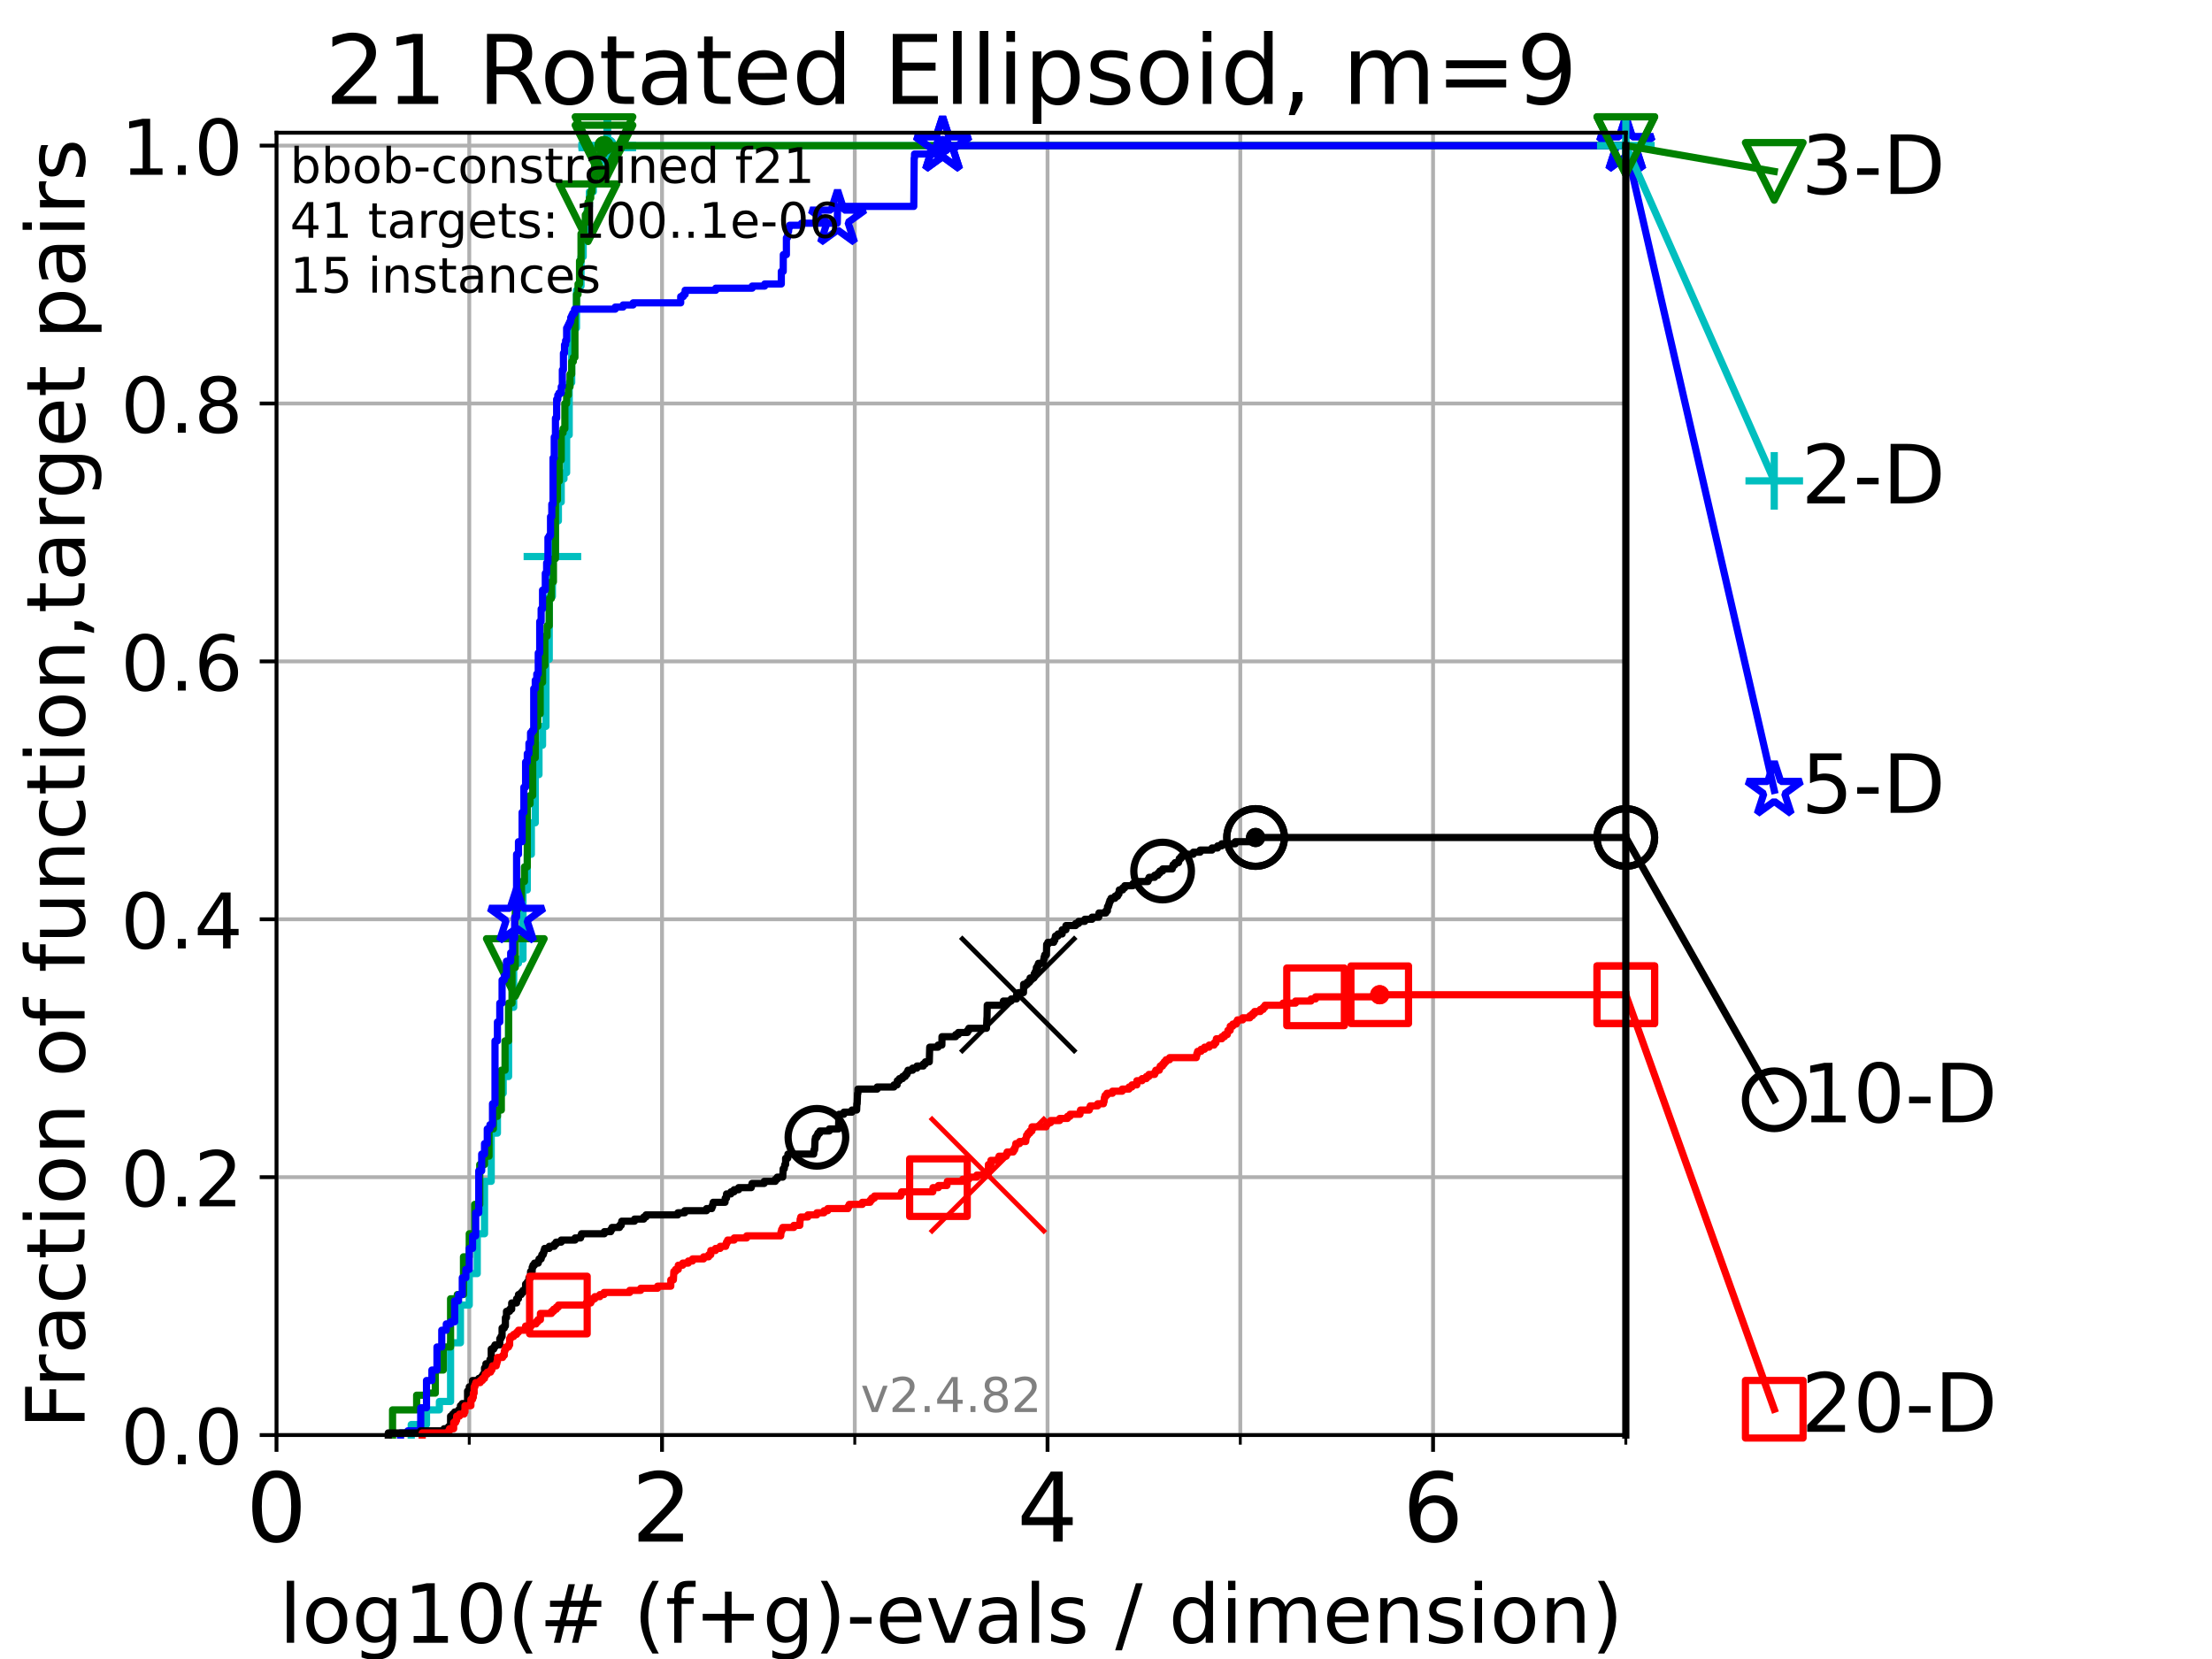 <?xml version="1.0" encoding="utf-8" standalone="no"?>
<!DOCTYPE svg PUBLIC "-//W3C//DTD SVG 1.1//EN"
  "http://www.w3.org/Graphics/SVG/1.1/DTD/svg11.dtd">
<!-- Created with matplotlib (https://matplotlib.org/) -->
<svg height="345.6pt" version="1.1" viewBox="0 0 460.8 345.6" width="460.8pt" xmlns="http://www.w3.org/2000/svg" xmlns:xlink="http://www.w3.org/1999/xlink">
 <defs>
  <style type="text/css">*{stroke-linecap:butt;stroke-linejoin:round;}</style>
 </defs>
 <g id="figure_1">
  <g id="patch_1">
   <path d="M 0 345.6 
L 460.8 345.6 
L 460.8 0 
L 0 0 
z
" style="fill:#ffffff;"/>
  </g>
  <g id="axes_1">
   <g id="patch_2">
    <path d="M 57.6 298.944 
L 338.688 298.944 
L 338.688 27.648 
L 57.6 27.648 
z
" style="fill:#ffffff;"/>
   </g>
   <g id="matplotlib.axis_1">
    <g id="xtick_1">
     <g id="line2d_1">
      <path clip-path="url(#pd40840dda7)" d="M 57.6 298.944 
L 57.6 27.648 
" style="fill:none;stroke:#b0b0b0;stroke-linecap:square;stroke-width:0.8;"/>
     </g>
     <g id="line2d_2">
      <defs>
       <path d="M 0 0 
L 0 3.5 
" id="mbce7f90aca" style="stroke:#000000;stroke-width:0.8;"/>
      </defs>
      <g>
       <use style="stroke:#000000;stroke-width:0.8;" x="57.6" xlink:href="#mbce7f90aca" y="298.944"/>
      </g>
     </g>
     <g id="text_1">
      <!-- 0 -->
      <g transform="translate(51.237 321.141)scale(0.2 -0.2)">
       <defs>
        <path d="M 31.781 66.406 
Q 24.172 66.406 20.328 58.906 
Q 16.5 51.422 16.5 36.375 
Q 16.5 21.391 20.328 13.891 
Q 24.172 6.391 31.781 6.391 
Q 39.453 6.391 43.281 13.891 
Q 47.125 21.391 47.125 36.375 
Q 47.125 51.422 43.281 58.906 
Q 39.453 66.406 31.781 66.406 
z
M 31.781 74.219 
Q 44.047 74.219 50.516 64.516 
Q 56.984 54.828 56.984 36.375 
Q 56.984 17.969 50.516 8.266 
Q 44.047 -1.422 31.781 -1.422 
Q 19.531 -1.422 13.062 8.266 
Q 6.594 17.969 6.594 36.375 
Q 6.594 54.828 13.062 64.516 
Q 19.531 74.219 31.781 74.219 
z
" id="DejaVuSans-48"/>
       </defs>
       <use xlink:href="#DejaVuSans-48"/>
      </g>
     </g>
    </g>
    <g id="xtick_2">
     <g id="line2d_3">
      <path clip-path="url(#pd40840dda7)" d="M 137.911 298.944 
L 137.911 27.648 
" style="fill:none;stroke:#b0b0b0;stroke-linecap:square;stroke-width:0.8;"/>
     </g>
     <g id="line2d_4">
      <g>
       <use style="stroke:#000000;stroke-width:0.8;" x="137.911" xlink:href="#mbce7f90aca" y="298.944"/>
      </g>
     </g>
     <g id="text_2">
      <!-- 2 -->
      <g transform="translate(131.548 321.141)scale(0.2 -0.2)">
       <defs>
        <path d="M 19.188 8.297 
L 53.609 8.297 
L 53.609 0 
L 7.328 0 
L 7.328 8.297 
Q 12.938 14.109 22.625 23.891 
Q 32.328 33.688 34.812 36.531 
Q 39.547 41.844 41.422 45.531 
Q 43.312 49.219 43.312 52.781 
Q 43.312 58.594 39.234 62.25 
Q 35.156 65.922 28.609 65.922 
Q 23.969 65.922 18.812 64.312 
Q 13.672 62.703 7.812 59.422 
L 7.812 69.391 
Q 13.766 71.781 18.938 73 
Q 24.125 74.219 28.422 74.219 
Q 39.75 74.219 46.484 68.547 
Q 53.219 62.891 53.219 53.422 
Q 53.219 48.922 51.531 44.891 
Q 49.859 40.875 45.406 35.406 
Q 44.188 33.984 37.641 27.219 
Q 31.109 20.453 19.188 8.297 
z
" id="DejaVuSans-50"/>
       </defs>
       <use xlink:href="#DejaVuSans-50"/>
      </g>
     </g>
    </g>
    <g id="xtick_3">
     <g id="line2d_5">
      <path clip-path="url(#pd40840dda7)" d="M 218.222 298.944 
L 218.222 27.648 
" style="fill:none;stroke:#b0b0b0;stroke-linecap:square;stroke-width:0.8;"/>
     </g>
     <g id="line2d_6">
      <g>
       <use style="stroke:#000000;stroke-width:0.8;" x="218.222" xlink:href="#mbce7f90aca" y="298.944"/>
      </g>
     </g>
     <g id="text_3">
      <!-- 4 -->
      <g transform="translate(211.859 321.141)scale(0.2 -0.2)">
       <defs>
        <path d="M 37.797 64.312 
L 12.891 25.391 
L 37.797 25.391 
z
M 35.203 72.906 
L 47.609 72.906 
L 47.609 25.391 
L 58.016 25.391 
L 58.016 17.188 
L 47.609 17.188 
L 47.609 0 
L 37.797 0 
L 37.797 17.188 
L 4.891 17.188 
L 4.891 26.703 
z
" id="DejaVuSans-52"/>
       </defs>
       <use xlink:href="#DejaVuSans-52"/>
      </g>
     </g>
    </g>
    <g id="xtick_4">
     <g id="line2d_7">
      <path clip-path="url(#pd40840dda7)" d="M 298.533 298.944 
L 298.533 27.648 
" style="fill:none;stroke:#b0b0b0;stroke-linecap:square;stroke-width:0.8;"/>
     </g>
     <g id="line2d_8">
      <g>
       <use style="stroke:#000000;stroke-width:0.8;" x="298.533" xlink:href="#mbce7f90aca" y="298.944"/>
      </g>
     </g>
     <g id="text_4">
      <!-- 6 -->
      <g transform="translate(292.17 321.141)scale(0.2 -0.2)">
       <defs>
        <path d="M 33.016 40.375 
Q 26.375 40.375 22.484 35.828 
Q 18.609 31.297 18.609 23.391 
Q 18.609 15.531 22.484 10.953 
Q 26.375 6.391 33.016 6.391 
Q 39.656 6.391 43.531 10.953 
Q 47.406 15.531 47.406 23.391 
Q 47.406 31.297 43.531 35.828 
Q 39.656 40.375 33.016 40.375 
z
M 52.594 71.297 
L 52.594 62.312 
Q 48.875 64.062 45.094 64.984 
Q 41.312 65.922 37.594 65.922 
Q 27.828 65.922 22.672 59.328 
Q 17.531 52.734 16.797 39.406 
Q 19.672 43.656 24.016 45.922 
Q 28.375 48.188 33.594 48.188 
Q 44.578 48.188 50.953 41.516 
Q 57.328 34.859 57.328 23.391 
Q 57.328 12.156 50.688 5.359 
Q 44.047 -1.422 33.016 -1.422 
Q 20.359 -1.422 13.672 8.266 
Q 6.984 17.969 6.984 36.375 
Q 6.984 53.656 15.188 63.938 
Q 23.391 74.219 37.203 74.219 
Q 40.922 74.219 44.703 73.484 
Q 48.484 72.75 52.594 71.297 
z
" id="DejaVuSans-54"/>
       </defs>
       <use xlink:href="#DejaVuSans-54"/>
      </g>
     </g>
    </g>
    <g id="xtick_5">
     <g id="line2d_9">
      <path clip-path="url(#pd40840dda7)" d="M 97.755 298.944 
L 97.755 27.648 
" style="fill:none;stroke:#b0b0b0;stroke-linecap:square;stroke-width:0.8;"/>
     </g>
     <g id="line2d_10">
      <defs>
       <path d="M 0 0 
L 0 2 
" id="ma000584d25" style="stroke:#000000;stroke-width:0.6;"/>
      </defs>
      <g>
       <use style="stroke:#000000;stroke-width:0.6;" x="97.755" xlink:href="#ma000584d25" y="298.944"/>
      </g>
     </g>
    </g>
    <g id="xtick_6">
     <g id="line2d_11">
      <path clip-path="url(#pd40840dda7)" d="M 178.066 298.944 
L 178.066 27.648 
" style="fill:none;stroke:#b0b0b0;stroke-linecap:square;stroke-width:0.8;"/>
     </g>
     <g id="line2d_12">
      <g>
       <use style="stroke:#000000;stroke-width:0.6;" x="178.066" xlink:href="#ma000584d25" y="298.944"/>
      </g>
     </g>
    </g>
    <g id="xtick_7">
     <g id="line2d_13">
      <path clip-path="url(#pd40840dda7)" d="M 258.377 298.944 
L 258.377 27.648 
" style="fill:none;stroke:#b0b0b0;stroke-linecap:square;stroke-width:0.8;"/>
     </g>
     <g id="line2d_14">
      <g>
       <use style="stroke:#000000;stroke-width:0.6;" x="258.377" xlink:href="#ma000584d25" y="298.944"/>
      </g>
     </g>
    </g>
    <g id="xtick_8">
     <g id="line2d_15">
      <path clip-path="url(#pd40840dda7)" d="M 338.688 298.944 
L 338.688 27.648 
" style="fill:none;stroke:#b0b0b0;stroke-linecap:square;stroke-width:0.8;"/>
     </g>
     <g id="line2d_16">
      <g>
       <use style="stroke:#000000;stroke-width:0.6;" x="338.688" xlink:href="#ma000584d25" y="298.944"/>
      </g>
     </g>
    </g>
    <g id="text_5">
     <!-- log10(# (f+g)-evals / dimension) -->
     <g transform="translate(58.145 342.218)scale(0.17 -0.17)">
      <defs>
       <path d="M 9.422 75.984 
L 18.406 75.984 
L 18.406 0 
L 9.422 0 
z
" id="DejaVuSans-108"/>
       <path d="M 30.609 48.391 
Q 23.391 48.391 19.188 42.75 
Q 14.984 37.109 14.984 27.297 
Q 14.984 17.484 19.156 11.844 
Q 23.344 6.203 30.609 6.203 
Q 37.797 6.203 41.984 11.859 
Q 46.188 17.531 46.188 27.297 
Q 46.188 37.016 41.984 42.703 
Q 37.797 48.391 30.609 48.391 
z
M 30.609 56 
Q 42.328 56 49.016 48.375 
Q 55.719 40.766 55.719 27.297 
Q 55.719 13.875 49.016 6.219 
Q 42.328 -1.422 30.609 -1.422 
Q 18.844 -1.422 12.172 6.219 
Q 5.516 13.875 5.516 27.297 
Q 5.516 40.766 12.172 48.375 
Q 18.844 56 30.609 56 
z
" id="DejaVuSans-111"/>
       <path d="M 45.406 27.984 
Q 45.406 37.75 41.375 43.109 
Q 37.359 48.484 30.078 48.484 
Q 22.859 48.484 18.828 43.109 
Q 14.797 37.75 14.797 27.984 
Q 14.797 18.266 18.828 12.891 
Q 22.859 7.516 30.078 7.516 
Q 37.359 7.516 41.375 12.891 
Q 45.406 18.266 45.406 27.984 
z
M 54.391 6.781 
Q 54.391 -7.172 48.188 -13.984 
Q 42 -20.797 29.203 -20.797 
Q 24.469 -20.797 20.266 -20.094 
Q 16.062 -19.391 12.109 -17.922 
L 12.109 -9.188 
Q 16.062 -11.328 19.922 -12.344 
Q 23.781 -13.375 27.781 -13.375 
Q 36.625 -13.375 41.016 -8.766 
Q 45.406 -4.156 45.406 5.172 
L 45.406 9.625 
Q 42.625 4.781 38.281 2.391 
Q 33.938 0 27.875 0 
Q 17.828 0 11.672 7.656 
Q 5.516 15.328 5.516 27.984 
Q 5.516 40.672 11.672 48.328 
Q 17.828 56 27.875 56 
Q 33.938 56 38.281 53.609 
Q 42.625 51.219 45.406 46.391 
L 45.406 54.688 
L 54.391 54.688 
z
" id="DejaVuSans-103"/>
       <path d="M 12.406 8.297 
L 28.516 8.297 
L 28.516 63.922 
L 10.984 60.406 
L 10.984 69.391 
L 28.422 72.906 
L 38.281 72.906 
L 38.281 8.297 
L 54.391 8.297 
L 54.391 0 
L 12.406 0 
z
" id="DejaVuSans-49"/>
       <path d="M 31 75.875 
Q 24.469 64.656 21.281 53.656 
Q 18.109 42.672 18.109 31.391 
Q 18.109 20.125 21.312 9.062 
Q 24.516 -2 31 -13.188 
L 23.188 -13.188 
Q 15.875 -1.703 12.234 9.375 
Q 8.594 20.453 8.594 31.391 
Q 8.594 42.281 12.203 53.312 
Q 15.828 64.359 23.188 75.875 
z
" id="DejaVuSans-40"/>
       <path d="M 51.125 44 
L 36.922 44 
L 32.812 27.688 
L 47.125 27.688 
z
M 43.797 71.781 
L 38.719 51.516 
L 52.984 51.516 
L 58.109 71.781 
L 65.922 71.781 
L 60.891 51.516 
L 76.125 51.516 
L 76.125 44 
L 58.984 44 
L 54.984 27.688 
L 70.516 27.688 
L 70.516 20.219 
L 53.078 20.219 
L 48 0 
L 40.188 0 
L 45.219 20.219 
L 30.906 20.219 
L 25.875 0 
L 18.016 0 
L 23.094 20.219 
L 7.719 20.219 
L 7.719 27.688 
L 24.906 27.688 
L 29 44 
L 13.281 44 
L 13.281 51.516 
L 30.906 51.516 
L 35.891 71.781 
z
" id="DejaVuSans-35"/>
       <path id="DejaVuSans-32"/>
       <path d="M 37.109 75.984 
L 37.109 68.5 
L 28.516 68.5 
Q 23.688 68.5 21.797 66.547 
Q 19.922 64.594 19.922 59.516 
L 19.922 54.688 
L 34.719 54.688 
L 34.719 47.703 
L 19.922 47.703 
L 19.922 0 
L 10.891 0 
L 10.891 47.703 
L 2.297 47.703 
L 2.297 54.688 
L 10.891 54.688 
L 10.891 58.5 
Q 10.891 67.625 15.141 71.797 
Q 19.391 75.984 28.609 75.984 
z
" id="DejaVuSans-102"/>
       <path d="M 46 62.703 
L 46 35.5 
L 73.188 35.5 
L 73.188 27.203 
L 46 27.203 
L 46 0 
L 37.797 0 
L 37.797 27.203 
L 10.594 27.203 
L 10.594 35.5 
L 37.797 35.5 
L 37.797 62.703 
z
" id="DejaVuSans-43"/>
       <path d="M 8.016 75.875 
L 15.828 75.875 
Q 23.141 64.359 26.781 53.312 
Q 30.422 42.281 30.422 31.391 
Q 30.422 20.453 26.781 9.375 
Q 23.141 -1.703 15.828 -13.188 
L 8.016 -13.188 
Q 14.5 -2 17.703 9.062 
Q 20.906 20.125 20.906 31.391 
Q 20.906 42.672 17.703 53.656 
Q 14.5 64.656 8.016 75.875 
z
" id="DejaVuSans-41"/>
       <path d="M 4.891 31.391 
L 31.203 31.391 
L 31.203 23.391 
L 4.891 23.391 
z
" id="DejaVuSans-45"/>
       <path d="M 56.203 29.594 
L 56.203 25.203 
L 14.891 25.203 
Q 15.484 15.922 20.484 11.062 
Q 25.484 6.203 34.422 6.203 
Q 39.594 6.203 44.453 7.469 
Q 49.312 8.734 54.109 11.281 
L 54.109 2.781 
Q 49.266 0.734 44.188 -0.344 
Q 39.109 -1.422 33.891 -1.422 
Q 20.797 -1.422 13.156 6.188 
Q 5.516 13.812 5.516 26.812 
Q 5.516 40.234 12.766 48.109 
Q 20.016 56 32.328 56 
Q 43.359 56 49.781 48.891 
Q 56.203 41.797 56.203 29.594 
z
M 47.219 32.234 
Q 47.125 39.594 43.094 43.984 
Q 39.062 48.391 32.422 48.391 
Q 24.906 48.391 20.391 44.141 
Q 15.875 39.891 15.188 32.172 
z
" id="DejaVuSans-101"/>
       <path d="M 2.984 54.688 
L 12.5 54.688 
L 29.594 8.797 
L 46.688 54.688 
L 56.203 54.688 
L 35.688 0 
L 23.484 0 
z
" id="DejaVuSans-118"/>
       <path d="M 34.281 27.484 
Q 23.391 27.484 19.188 25 
Q 14.984 22.516 14.984 16.5 
Q 14.984 11.719 18.141 8.906 
Q 21.297 6.109 26.703 6.109 
Q 34.188 6.109 38.703 11.406 
Q 43.219 16.703 43.219 25.484 
L 43.219 27.484 
z
M 52.203 31.203 
L 52.203 0 
L 43.219 0 
L 43.219 8.297 
Q 40.141 3.328 35.547 0.953 
Q 30.953 -1.422 24.312 -1.422 
Q 15.922 -1.422 10.953 3.297 
Q 6 8.016 6 15.922 
Q 6 25.141 12.172 29.828 
Q 18.359 34.516 30.609 34.516 
L 43.219 34.516 
L 43.219 35.406 
Q 43.219 41.609 39.141 45 
Q 35.062 48.391 27.688 48.391 
Q 23 48.391 18.547 47.266 
Q 14.109 46.141 10.016 43.891 
L 10.016 52.203 
Q 14.938 54.109 19.578 55.047 
Q 24.219 56 28.609 56 
Q 40.484 56 46.344 49.844 
Q 52.203 43.703 52.203 31.203 
z
" id="DejaVuSans-97"/>
       <path d="M 44.281 53.078 
L 44.281 44.578 
Q 40.484 46.531 36.375 47.5 
Q 32.281 48.484 27.875 48.484 
Q 21.188 48.484 17.844 46.438 
Q 14.5 44.391 14.5 40.281 
Q 14.5 37.156 16.891 35.375 
Q 19.281 33.594 26.516 31.984 
L 29.594 31.297 
Q 39.156 29.25 43.188 25.516 
Q 47.219 21.781 47.219 15.094 
Q 47.219 7.469 41.188 3.016 
Q 35.156 -1.422 24.609 -1.422 
Q 20.219 -1.422 15.453 -0.562 
Q 10.688 0.297 5.422 2 
L 5.422 11.281 
Q 10.406 8.688 15.234 7.391 
Q 20.062 6.109 24.812 6.109 
Q 31.156 6.109 34.562 8.281 
Q 37.984 10.453 37.984 14.406 
Q 37.984 18.062 35.516 20.016 
Q 33.062 21.969 24.703 23.781 
L 21.578 24.516 
Q 13.234 26.266 9.516 29.906 
Q 5.812 33.547 5.812 39.891 
Q 5.812 47.609 11.281 51.797 
Q 16.75 56 26.812 56 
Q 31.781 56 36.172 55.266 
Q 40.578 54.547 44.281 53.078 
z
" id="DejaVuSans-115"/>
       <path d="M 25.391 72.906 
L 33.688 72.906 
L 8.297 -9.281 
L 0 -9.281 
z
" id="DejaVuSans-47"/>
       <path d="M 45.406 46.391 
L 45.406 75.984 
L 54.391 75.984 
L 54.391 0 
L 45.406 0 
L 45.406 8.203 
Q 42.578 3.328 38.25 0.953 
Q 33.938 -1.422 27.875 -1.422 
Q 17.969 -1.422 11.734 6.484 
Q 5.516 14.406 5.516 27.297 
Q 5.516 40.188 11.734 48.094 
Q 17.969 56 27.875 56 
Q 33.938 56 38.25 53.625 
Q 42.578 51.266 45.406 46.391 
z
M 14.797 27.297 
Q 14.797 17.391 18.875 11.75 
Q 22.953 6.109 30.078 6.109 
Q 37.203 6.109 41.297 11.75 
Q 45.406 17.391 45.406 27.297 
Q 45.406 37.203 41.297 42.844 
Q 37.203 48.484 30.078 48.484 
Q 22.953 48.484 18.875 42.844 
Q 14.797 37.203 14.797 27.297 
z
" id="DejaVuSans-100"/>
       <path d="M 9.422 54.688 
L 18.406 54.688 
L 18.406 0 
L 9.422 0 
z
M 9.422 75.984 
L 18.406 75.984 
L 18.406 64.594 
L 9.422 64.594 
z
" id="DejaVuSans-105"/>
       <path d="M 52 44.188 
Q 55.375 50.25 60.062 53.125 
Q 64.75 56 71.094 56 
Q 79.641 56 84.281 50.016 
Q 88.922 44.047 88.922 33.016 
L 88.922 0 
L 79.891 0 
L 79.891 32.719 
Q 79.891 40.578 77.094 44.375 
Q 74.312 48.188 68.609 48.188 
Q 61.625 48.188 57.562 43.547 
Q 53.516 38.922 53.516 30.906 
L 53.516 0 
L 44.484 0 
L 44.484 32.719 
Q 44.484 40.625 41.703 44.406 
Q 38.922 48.188 33.109 48.188 
Q 26.219 48.188 22.156 43.531 
Q 18.109 38.875 18.109 30.906 
L 18.109 0 
L 9.078 0 
L 9.078 54.688 
L 18.109 54.688 
L 18.109 46.188 
Q 21.188 51.219 25.484 53.609 
Q 29.781 56 35.688 56 
Q 41.656 56 45.828 52.969 
Q 50 49.953 52 44.188 
z
" id="DejaVuSans-109"/>
       <path d="M 54.891 33.016 
L 54.891 0 
L 45.906 0 
L 45.906 32.719 
Q 45.906 40.484 42.875 44.328 
Q 39.844 48.188 33.797 48.188 
Q 26.516 48.188 22.312 43.547 
Q 18.109 38.922 18.109 30.906 
L 18.109 0 
L 9.078 0 
L 9.078 54.688 
L 18.109 54.688 
L 18.109 46.188 
Q 21.344 51.125 25.703 53.562 
Q 30.078 56 35.797 56 
Q 45.219 56 50.047 50.172 
Q 54.891 44.344 54.891 33.016 
z
" id="DejaVuSans-110"/>
      </defs>
      <use xlink:href="#DejaVuSans-108"/>
      <use x="27.783" xlink:href="#DejaVuSans-111"/>
      <use x="88.965" xlink:href="#DejaVuSans-103"/>
      <use x="152.441" xlink:href="#DejaVuSans-49"/>
      <use x="216.064" xlink:href="#DejaVuSans-48"/>
      <use x="279.688" xlink:href="#DejaVuSans-40"/>
      <use x="318.701" xlink:href="#DejaVuSans-35"/>
      <use x="402.49" xlink:href="#DejaVuSans-32"/>
      <use x="434.277" xlink:href="#DejaVuSans-40"/>
      <use x="473.291" xlink:href="#DejaVuSans-102"/>
      <use x="508.496" xlink:href="#DejaVuSans-43"/>
      <use x="592.285" xlink:href="#DejaVuSans-103"/>
      <use x="655.762" xlink:href="#DejaVuSans-41"/>
      <use x="694.775" xlink:href="#DejaVuSans-45"/>
      <use x="730.859" xlink:href="#DejaVuSans-101"/>
      <use x="792.383" xlink:href="#DejaVuSans-118"/>
      <use x="851.562" xlink:href="#DejaVuSans-97"/>
      <use x="912.842" xlink:href="#DejaVuSans-108"/>
      <use x="940.625" xlink:href="#DejaVuSans-115"/>
      <use x="992.725" xlink:href="#DejaVuSans-32"/>
      <use x="1024.512" xlink:href="#DejaVuSans-47"/>
      <use x="1058.203" xlink:href="#DejaVuSans-32"/>
      <use x="1089.99" xlink:href="#DejaVuSans-100"/>
      <use x="1153.467" xlink:href="#DejaVuSans-105"/>
      <use x="1181.25" xlink:href="#DejaVuSans-109"/>
      <use x="1278.662" xlink:href="#DejaVuSans-101"/>
      <use x="1340.186" xlink:href="#DejaVuSans-110"/>
      <use x="1403.564" xlink:href="#DejaVuSans-115"/>
      <use x="1455.664" xlink:href="#DejaVuSans-105"/>
      <use x="1483.447" xlink:href="#DejaVuSans-111"/>
      <use x="1544.629" xlink:href="#DejaVuSans-110"/>
      <use x="1608.008" xlink:href="#DejaVuSans-41"/>
     </g>
    </g>
   </g>
   <g id="matplotlib.axis_2">
    <g id="ytick_1">
     <g id="line2d_17">
      <path clip-path="url(#pd40840dda7)" d="M 57.6 298.944 
L 338.688 298.944 
" style="fill:none;stroke:#b0b0b0;stroke-linecap:square;stroke-width:0.8;"/>
     </g>
     <g id="line2d_18">
      <defs>
       <path d="M 0 0 
L -3.5 0 
" id="made39c2cea" style="stroke:#000000;stroke-width:0.8;"/>
      </defs>
      <g>
       <use style="stroke:#000000;stroke-width:0.8;" x="57.6" xlink:href="#made39c2cea" y="298.944"/>
      </g>
     </g>
     <g id="text_6">
      <!-- 0.0 -->
      <g transform="translate(25.155 305.023)scale(0.16 -0.16)">
       <defs>
        <path d="M 10.688 12.406 
L 21 12.406 
L 21 0 
L 10.688 0 
z
" id="DejaVuSans-46"/>
       </defs>
       <use xlink:href="#DejaVuSans-48"/>
       <use x="63.623" xlink:href="#DejaVuSans-46"/>
       <use x="95.41" xlink:href="#DejaVuSans-48"/>
      </g>
     </g>
    </g>
    <g id="ytick_2">
     <g id="line2d_19">
      <path clip-path="url(#pd40840dda7)" d="M 57.6 245.222 
L 338.688 245.222 
" style="fill:none;stroke:#b0b0b0;stroke-linecap:square;stroke-width:0.8;"/>
     </g>
     <g id="line2d_20">
      <g>
       <use style="stroke:#000000;stroke-width:0.8;" x="57.6" xlink:href="#made39c2cea" y="245.222"/>
      </g>
     </g>
     <g id="text_7">
      <!-- 0.2 -->
      <g transform="translate(25.155 251.301)scale(0.16 -0.16)">
       <use xlink:href="#DejaVuSans-48"/>
       <use x="63.623" xlink:href="#DejaVuSans-46"/>
       <use x="95.41" xlink:href="#DejaVuSans-50"/>
      </g>
     </g>
    </g>
    <g id="ytick_3">
     <g id="line2d_21">
      <path clip-path="url(#pd40840dda7)" d="M 57.6 191.5 
L 338.688 191.5 
" style="fill:none;stroke:#b0b0b0;stroke-linecap:square;stroke-width:0.8;"/>
     </g>
     <g id="line2d_22">
      <g>
       <use style="stroke:#000000;stroke-width:0.8;" x="57.6" xlink:href="#made39c2cea" y="191.5"/>
      </g>
     </g>
     <g id="text_8">
      <!-- 0.4 -->
      <g transform="translate(25.155 197.579)scale(0.16 -0.16)">
       <use xlink:href="#DejaVuSans-48"/>
       <use x="63.623" xlink:href="#DejaVuSans-46"/>
       <use x="95.41" xlink:href="#DejaVuSans-52"/>
      </g>
     </g>
    </g>
    <g id="ytick_4">
     <g id="line2d_23">
      <path clip-path="url(#pd40840dda7)" d="M 57.6 137.778 
L 338.688 137.778 
" style="fill:none;stroke:#b0b0b0;stroke-linecap:square;stroke-width:0.8;"/>
     </g>
     <g id="line2d_24">
      <g>
       <use style="stroke:#000000;stroke-width:0.8;" x="57.6" xlink:href="#made39c2cea" y="137.778"/>
      </g>
     </g>
     <g id="text_9">
      <!-- 0.6 -->
      <g transform="translate(25.155 143.857)scale(0.16 -0.16)">
       <use xlink:href="#DejaVuSans-48"/>
       <use x="63.623" xlink:href="#DejaVuSans-46"/>
       <use x="95.41" xlink:href="#DejaVuSans-54"/>
      </g>
     </g>
    </g>
    <g id="ytick_5">
     <g id="line2d_25">
      <path clip-path="url(#pd40840dda7)" d="M 57.6 84.056 
L 338.688 84.056 
" style="fill:none;stroke:#b0b0b0;stroke-linecap:square;stroke-width:0.8;"/>
     </g>
     <g id="line2d_26">
      <g>
       <use style="stroke:#000000;stroke-width:0.8;" x="57.6" xlink:href="#made39c2cea" y="84.056"/>
      </g>
     </g>
     <g id="text_10">
      <!-- 0.8 -->
      <g transform="translate(25.155 90.135)scale(0.16 -0.16)">
       <defs>
        <path d="M 31.781 34.625 
Q 24.75 34.625 20.719 30.859 
Q 16.703 27.094 16.703 20.516 
Q 16.703 13.922 20.719 10.156 
Q 24.75 6.391 31.781 6.391 
Q 38.812 6.391 42.859 10.172 
Q 46.922 13.969 46.922 20.516 
Q 46.922 27.094 42.891 30.859 
Q 38.875 34.625 31.781 34.625 
z
M 21.922 38.812 
Q 15.578 40.375 12.031 44.719 
Q 8.5 49.078 8.5 55.328 
Q 8.5 64.062 14.719 69.141 
Q 20.953 74.219 31.781 74.219 
Q 42.672 74.219 48.875 69.141 
Q 55.078 64.062 55.078 55.328 
Q 55.078 49.078 51.531 44.719 
Q 48 40.375 41.703 38.812 
Q 48.828 37.156 52.797 32.312 
Q 56.781 27.484 56.781 20.516 
Q 56.781 9.906 50.312 4.234 
Q 43.844 -1.422 31.781 -1.422 
Q 19.734 -1.422 13.25 4.234 
Q 6.781 9.906 6.781 20.516 
Q 6.781 27.484 10.781 32.312 
Q 14.797 37.156 21.922 38.812 
z
M 18.312 54.391 
Q 18.312 48.734 21.844 45.562 
Q 25.391 42.391 31.781 42.391 
Q 38.141 42.391 41.719 45.562 
Q 45.312 48.734 45.312 54.391 
Q 45.312 60.062 41.719 63.234 
Q 38.141 66.406 31.781 66.406 
Q 25.391 66.406 21.844 63.234 
Q 18.312 60.062 18.312 54.391 
z
" id="DejaVuSans-56"/>
       </defs>
       <use xlink:href="#DejaVuSans-48"/>
       <use x="63.623" xlink:href="#DejaVuSans-46"/>
       <use x="95.41" xlink:href="#DejaVuSans-56"/>
      </g>
     </g>
    </g>
    <g id="ytick_6">
     <g id="line2d_27">
      <path clip-path="url(#pd40840dda7)" d="M 57.6 30.334 
L 338.688 30.334 
" style="fill:none;stroke:#b0b0b0;stroke-linecap:square;stroke-width:0.8;"/>
     </g>
     <g id="line2d_28">
      <g>
       <use style="stroke:#000000;stroke-width:0.8;" x="57.6" xlink:href="#made39c2cea" y="30.334"/>
      </g>
     </g>
     <g id="text_11">
      <!-- 1.0 -->
      <g transform="translate(25.155 36.413)scale(0.16 -0.16)">
       <use xlink:href="#DejaVuSans-49"/>
       <use x="63.623" xlink:href="#DejaVuSans-46"/>
       <use x="95.41" xlink:href="#DejaVuSans-48"/>
      </g>
     </g>
    </g>
    <g id="text_12">
     <!-- Fraction of function,target pairs -->
     <g transform="translate(17.62 297.681)rotate(-90)scale(0.17 -0.17)">
      <defs>
       <path d="M 9.812 72.906 
L 51.703 72.906 
L 51.703 64.594 
L 19.672 64.594 
L 19.672 43.109 
L 48.578 43.109 
L 48.578 34.812 
L 19.672 34.812 
L 19.672 0 
L 9.812 0 
z
" id="DejaVuSans-70"/>
       <path d="M 41.109 46.297 
Q 39.594 47.172 37.812 47.578 
Q 36.031 48 33.891 48 
Q 26.266 48 22.188 43.047 
Q 18.109 38.094 18.109 28.812 
L 18.109 0 
L 9.078 0 
L 9.078 54.688 
L 18.109 54.688 
L 18.109 46.188 
Q 20.953 51.172 25.484 53.578 
Q 30.031 56 36.531 56 
Q 37.453 56 38.578 55.875 
Q 39.703 55.766 41.062 55.516 
z
" id="DejaVuSans-114"/>
       <path d="M 48.781 52.594 
L 48.781 44.188 
Q 44.969 46.297 41.141 47.344 
Q 37.312 48.391 33.406 48.391 
Q 24.656 48.391 19.812 42.844 
Q 14.984 37.312 14.984 27.297 
Q 14.984 17.281 19.812 11.734 
Q 24.656 6.203 33.406 6.203 
Q 37.312 6.203 41.141 7.25 
Q 44.969 8.297 48.781 10.406 
L 48.781 2.094 
Q 45.016 0.344 40.984 -0.531 
Q 36.969 -1.422 32.422 -1.422 
Q 20.062 -1.422 12.781 6.344 
Q 5.516 14.109 5.516 27.297 
Q 5.516 40.672 12.859 48.328 
Q 20.219 56 33.016 56 
Q 37.156 56 41.109 55.141 
Q 45.062 54.297 48.781 52.594 
z
" id="DejaVuSans-99"/>
       <path d="M 18.312 70.219 
L 18.312 54.688 
L 36.812 54.688 
L 36.812 47.703 
L 18.312 47.703 
L 18.312 18.016 
Q 18.312 11.328 20.141 9.422 
Q 21.969 7.516 27.594 7.516 
L 36.812 7.516 
L 36.812 0 
L 27.594 0 
Q 17.188 0 13.234 3.875 
Q 9.281 7.766 9.281 18.016 
L 9.281 47.703 
L 2.688 47.703 
L 2.688 54.688 
L 9.281 54.688 
L 9.281 70.219 
z
" id="DejaVuSans-116"/>
       <path d="M 8.5 21.578 
L 8.5 54.688 
L 17.484 54.688 
L 17.484 21.922 
Q 17.484 14.156 20.5 10.266 
Q 23.531 6.391 29.594 6.391 
Q 36.859 6.391 41.078 11.031 
Q 45.312 15.672 45.312 23.688 
L 45.312 54.688 
L 54.297 54.688 
L 54.297 0 
L 45.312 0 
L 45.312 8.406 
Q 42.047 3.422 37.719 1 
Q 33.406 -1.422 27.688 -1.422 
Q 18.266 -1.422 13.375 4.438 
Q 8.5 10.297 8.5 21.578 
z
M 31.109 56 
z
" id="DejaVuSans-117"/>
       <path d="M 11.719 12.406 
L 22.016 12.406 
L 22.016 4 
L 14.016 -11.625 
L 7.719 -11.625 
L 11.719 4 
z
" id="DejaVuSans-44"/>
       <path d="M 18.109 8.203 
L 18.109 -20.797 
L 9.078 -20.797 
L 9.078 54.688 
L 18.109 54.688 
L 18.109 46.391 
Q 20.953 51.266 25.266 53.625 
Q 29.594 56 35.594 56 
Q 45.562 56 51.781 48.094 
Q 58.016 40.188 58.016 27.297 
Q 58.016 14.406 51.781 6.484 
Q 45.562 -1.422 35.594 -1.422 
Q 29.594 -1.422 25.266 0.953 
Q 20.953 3.328 18.109 8.203 
z
M 48.688 27.297 
Q 48.688 37.203 44.609 42.844 
Q 40.531 48.484 33.406 48.484 
Q 26.266 48.484 22.188 42.844 
Q 18.109 37.203 18.109 27.297 
Q 18.109 17.391 22.188 11.75 
Q 26.266 6.109 33.406 6.109 
Q 40.531 6.109 44.609 11.75 
Q 48.688 17.391 48.688 27.297 
z
" id="DejaVuSans-112"/>
      </defs>
      <use xlink:href="#DejaVuSans-70"/>
      <use x="50.27" xlink:href="#DejaVuSans-114"/>
      <use x="91.383" xlink:href="#DejaVuSans-97"/>
      <use x="152.662" xlink:href="#DejaVuSans-99"/>
      <use x="207.643" xlink:href="#DejaVuSans-116"/>
      <use x="246.852" xlink:href="#DejaVuSans-105"/>
      <use x="274.635" xlink:href="#DejaVuSans-111"/>
      <use x="335.816" xlink:href="#DejaVuSans-110"/>
      <use x="399.195" xlink:href="#DejaVuSans-32"/>
      <use x="430.982" xlink:href="#DejaVuSans-111"/>
      <use x="492.164" xlink:href="#DejaVuSans-102"/>
      <use x="527.369" xlink:href="#DejaVuSans-32"/>
      <use x="559.156" xlink:href="#DejaVuSans-102"/>
      <use x="594.361" xlink:href="#DejaVuSans-117"/>
      <use x="657.74" xlink:href="#DejaVuSans-110"/>
      <use x="721.119" xlink:href="#DejaVuSans-99"/>
      <use x="776.1" xlink:href="#DejaVuSans-116"/>
      <use x="815.309" xlink:href="#DejaVuSans-105"/>
      <use x="843.092" xlink:href="#DejaVuSans-111"/>
      <use x="904.273" xlink:href="#DejaVuSans-110"/>
      <use x="967.652" xlink:href="#DejaVuSans-44"/>
      <use x="999.439" xlink:href="#DejaVuSans-116"/>
      <use x="1038.648" xlink:href="#DejaVuSans-97"/>
      <use x="1099.928" xlink:href="#DejaVuSans-114"/>
      <use x="1139.291" xlink:href="#DejaVuSans-103"/>
      <use x="1202.768" xlink:href="#DejaVuSans-101"/>
      <use x="1264.291" xlink:href="#DejaVuSans-116"/>
      <use x="1303.5" xlink:href="#DejaVuSans-32"/>
      <use x="1335.287" xlink:href="#DejaVuSans-112"/>
      <use x="1398.764" xlink:href="#DejaVuSans-97"/>
      <use x="1460.043" xlink:href="#DejaVuSans-105"/>
      <use x="1487.826" xlink:href="#DejaVuSans-114"/>
      <use x="1528.939" xlink:href="#DejaVuSans-115"/>
     </g>
    </g>
   </g>
   <g id="line2d_29">
    <defs>
     <path d="M 0 1.5 
C 0.398 1.5 0.779 1.342 1.061 1.061 
C 1.342 0.779 1.5 0.398 1.5 0 
C 1.5 -0.398 1.342 -0.779 1.061 -1.061 
C 0.779 -1.342 0.398 -1.5 0 -1.5 
C -0.398 -1.5 -0.779 -1.342 -1.061 -1.061 
C -1.342 -0.779 -1.5 -0.398 -1.5 0 
C -1.5 0.398 -1.342 0.779 -1.061 1.061 
C -0.779 1.342 -0.398 1.5 0 1.5 
z
" id="ma4a9eb2b81" style="stroke:#00bfbf;"/>
    </defs>
    <g>
     <use style="fill:#00bfbf;stroke:#00bfbf;" x="126.507" xlink:href="#ma4a9eb2b81" y="30.334"/>
     <use style="fill:#00bfbf;stroke:#00bfbf;" x="126.507" xlink:href="#ma4a9eb2b81" y="30.334"/>
    </g>
   </g>
   <g id="line2d_30">
    <path d="M 85.667 298.944 
L 85.667 296.76 
L 88.847 296.76 
L 88.847 293.703 
L 91.535 293.703 
L 91.535 291.956 
L 93.864 291.956 
L 93.864 279.726 
L 95.918 279.726 
L 95.918 271.865 
L 97.755 271.865 
L 97.755 265.313 
L 99.418 265.313 
L 99.418 257.015 
L 100.935 257.015 
L 100.935 246.096 
L 102.331 246.096 
L 102.331 236.05 
L 103.623 236.05 
L 103.623 227.751 
L 104.826 227.751 
L 104.826 224.257 
L 105.952 224.257 
L 105.952 209.844 
L 107.009 209.844 
L 107.009 200.672 
L 108.006 200.672 
L 108.006 199.799 
L 108.949 199.799 
L 108.949 185.385 
L 109.843 185.385 
L 109.843 177.96 
L 110.694 177.96 
L 110.694 171.409 
L 111.506 171.409 
L 111.506 161.363 
L 112.281 161.363 
L 112.281 155.249 
L 113.023 155.249 
L 113.023 151.318 
L 113.735 151.318 
L 113.735 137.341 
L 114.419 137.341 
L 114.419 124.238 
L 115.077 124.238 
L 115.077 115.94 
L 115.711 115.94 
L 115.711 108.515 
L 116.323 108.515 
L 116.323 104.584 
L 116.914 104.584 
L 116.914 99.78 
L 117.486 99.78 
L 117.486 98.469 
L 118.04 98.469 
L 118.04 90.608 
L 118.577 90.608 
L 118.577 79.688 
L 119.097 79.688 
L 119.097 69.206 
L 119.603 69.206 
L 119.603 68.333 
L 120.094 68.333 
L 120.094 60.471 
L 120.572 60.471 
L 120.572 59.597 
L 121.037 59.597 
L 121.037 53.483 
L 121.49 53.483 
L 121.49 48.241 
L 121.931 48.241 
L 121.931 46.058 
L 122.362 46.058 
L 122.362 43 
L 122.782 43 
L 122.782 39.943 
L 123.594 39.943 
L 123.594 35.575 
L 124.744 35.575 
L 124.744 33.391 
L 125.471 33.391 
L 125.471 32.955 
L 125.823 32.955 
L 125.823 32.081 
L 126.168 32.081 
L 126.168 30.771 
L 126.507 30.771 
L 126.507 30.334 
L 338.688 30.334 
" style="fill:none;stroke:#00bfbf;stroke-linecap:square;stroke-width:1.5;"/>
   </g>
   <g id="line2d_31">
    <defs>
     <path d="M -6 0 
L 6 0 
M 0 6 
L 0 -6 
" id="mc7ce251297" style="stroke:#00bfbf;stroke-width:1.5;"/>
    </defs>
    <g>
     <use style="fill-opacity:0;stroke:#00bfbf;stroke-width:1.5;" x="115.077" xlink:href="#mc7ce251297" y="115.94"/>
     <use style="fill-opacity:0;stroke:#00bfbf;stroke-width:1.5;" x="126.507" xlink:href="#mc7ce251297" y="30.771"/>
     <use style="fill-opacity:0;stroke:#00bfbf;stroke-width:1.5;" x="126.507" xlink:href="#mc7ce251297" y="30.334"/>
     <use style="fill-opacity:0;stroke:#00bfbf;stroke-width:1.5;" x="126.507" xlink:href="#mc7ce251297" y="30.334"/>
     <use style="fill-opacity:0;stroke:#00bfbf;stroke-width:1.5;" x="338.688" xlink:href="#mc7ce251297" y="30.334"/>
    </g>
   </g>
   <g id="line2d_32">
    <path style="fill:none;stroke:#00bfbf;stroke-linecap:square;stroke-width:1.5;"/>
    <g/>
   </g>
   <g id="line2d_33">
    <defs>
     <path d="M 0 1.5 
C 0.398 1.5 0.779 1.342 1.061 1.061 
C 1.342 0.779 1.5 0.398 1.5 0 
C 1.5 -0.398 1.342 -0.779 1.061 -1.061 
C 0.779 -1.342 0.398 -1.5 0 -1.5 
C -0.398 -1.5 -0.779 -1.342 -1.061 -1.061 
C -1.342 -0.779 -1.5 -0.398 -1.5 0 
C -1.5 0.398 -1.342 0.779 -1.061 1.061 
C -0.779 1.342 -0.398 1.5 0 1.5 
z
" id="m0257977d83" style="stroke:#008000;"/>
    </defs>
    <g>
     <use style="fill:#008000;stroke:#008000;" x="125.823" xlink:href="#m0257977d83" y="30.334"/>
     <use style="fill:#008000;stroke:#008000;" x="125.823" xlink:href="#m0257977d83" y="30.334"/>
    </g>
   </g>
   <g id="line2d_34">
    <path d="M 81.776 298.944 
L 81.776 293.703 
L 86.793 293.703 
L 86.793 290.645 
L 88.847 290.645 
L 88.847 290.209 
L 90.684 290.209 
L 90.684 285.404 
L 92.347 285.404 
L 92.347 280.6 
L 93.864 280.6 
L 93.864 270.554 
L 95.26 270.554 
L 95.26 269.681 
L 96.552 269.681 
L 96.552 261.819 
L 97.755 261.819 
L 97.755 257.015 
L 98.881 257.015 
L 98.881 250.9 
L 99.938 250.9 
L 99.938 242.601 
L 100.935 242.601 
L 100.935 240.854 
L 101.878 240.854 
L 101.878 235.176 
L 102.772 235.176 
L 102.772 232.556 
L 103.623 232.556 
L 103.623 231.246 
L 104.435 231.246 
L 104.435 222.947 
L 105.21 222.947 
L 105.21 216.832 
L 105.952 216.832 
L 105.952 208.971 
L 106.664 208.971 
L 106.664 201.546 
L 107.348 201.546 
L 107.348 189.316 
L 108.006 189.316 
L 108.006 187.569 
L 108.64 187.569 
L 108.64 183.638 
L 109.252 183.638 
L 109.252 180.581 
L 109.843 180.581 
L 109.843 167.478 
L 110.415 167.478 
L 110.415 165.731 
L 110.969 165.731 
L 110.969 157.869 
L 111.506 157.869 
L 111.506 151.318 
L 112.026 151.318 
L 112.026 148.697 
L 112.532 148.697 
L 112.532 142.146 
L 113.023 142.146 
L 113.023 138.652 
L 113.501 138.652 
L 113.501 132.537 
L 113.966 132.537 
L 113.966 130.353 
L 114.419 130.353 
L 114.419 124.675 
L 114.86 124.675 
L 114.86 121.181 
L 115.291 121.181 
L 115.291 116.377 
L 115.711 116.377 
L 115.711 104.147 
L 116.122 104.147 
L 116.122 100.216 
L 116.523 100.216 
L 116.523 95.849 
L 116.914 95.849 
L 116.914 90.171 
L 117.298 90.171 
L 117.298 89.297 
L 117.673 89.297 
L 117.673 84.056 
L 118.04 84.056 
L 118.04 82.309 
L 118.4 82.309 
L 118.4 80.562 
L 118.752 80.562 
L 118.752 77.941 
L 119.097 77.941 
L 119.097 75.321 
L 119.436 75.321 
L 119.436 74.447 
L 119.768 74.447 
L 119.768 64.402 
L 120.094 64.402 
L 120.094 61.344 
L 120.414 61.344 
L 120.414 59.161 
L 120.728 59.161 
L 120.728 54.356 
L 121.037 54.356 
L 121.037 48.678 
L 121.34 48.678 
L 121.34 48.241 
L 121.638 48.241 
L 121.638 46.494 
L 121.931 46.494 
L 121.931 44.747 
L 122.22 44.747 
L 122.22 44.311 
L 122.503 44.311 
L 122.503 42.127 
L 122.782 42.127 
L 122.782 41.253 
L 123.057 41.253 
L 123.057 39.943 
L 123.327 39.943 
L 123.327 38.633 
L 123.594 38.633 
L 123.594 38.196 
L 123.856 38.196 
L 123.856 34.702 
L 124.114 34.702 
L 124.114 32.955 
L 124.369 32.955 
L 124.369 32.518 
L 125.111 32.518 
L 125.111 32.081 
L 125.823 32.081 
L 125.823 30.334 
L 338.688 30.334 
L 338.688 30.334 
" style="fill:none;stroke:#008000;stroke-linecap:square;stroke-width:1.5;"/>
   </g>
   <g id="line2d_35">
    <defs>
     <path d="M -0 6 
L 6 -6 
L -6 -6 
z
" id="m60f21d469b" style="stroke:#008000;stroke-linejoin:miter;stroke-width:1.5;"/>
    </defs>
    <g>
     <use style="fill-opacity:0;stroke:#008000;stroke-linejoin:miter;stroke-width:1.5;" x="107.348" xlink:href="#m60f21d469b" y="201.546"/>
     <use style="fill-opacity:0;stroke:#008000;stroke-linejoin:miter;stroke-width:1.5;" x="122.503" xlink:href="#m60f21d469b" y="44.311"/>
     <use style="fill-opacity:0;stroke:#008000;stroke-linejoin:miter;stroke-width:1.5;" x="125.823" xlink:href="#m60f21d469b" y="32.081"/>
     <use style="fill-opacity:0;stroke:#008000;stroke-linejoin:miter;stroke-width:1.5;" x="125.823" xlink:href="#m60f21d469b" y="30.334"/>
     <use style="fill-opacity:0;stroke:#008000;stroke-linejoin:miter;stroke-width:1.5;" x="338.688" xlink:href="#m60f21d469b" y="30.334"/>
    </g>
   </g>
   <g id="line2d_36">
    <path style="fill:none;stroke:#008000;stroke-linecap:square;stroke-width:1.5;"/>
    <g/>
   </g>
   <g id="line2d_37">
    <defs>
     <path d="M 0 1.5 
C 0.398 1.5 0.779 1.342 1.061 1.061 
C 1.342 0.779 1.5 0.398 1.5 0 
C 1.5 -0.398 1.342 -0.779 1.061 -1.061 
C 0.779 -1.342 0.398 -1.5 0 -1.5 
C -0.398 -1.5 -0.779 -1.342 -1.061 -1.061 
C -1.342 -0.779 -1.5 -0.398 -1.5 0 
C -1.5 0.398 -1.342 0.779 -1.061 1.061 
C -0.779 1.342 -0.398 1.5 0 1.5 
z
" id="m6d20282a13" style="stroke:#0000ff;"/>
    </defs>
    <g>
     <use style="fill:#0000ff;stroke:#0000ff;" x="196.36" xlink:href="#m6d20282a13" y="30.334"/>
     <use style="fill:#0000ff;stroke:#0000ff;" x="196.36" xlink:href="#m6d20282a13" y="30.334"/>
    </g>
   </g>
   <g id="line2d_38">
    <path d="M 83.438 298.944 
L 83.438 298.507 
L 84.956 298.507 
L 84.956 298.07 
L 87.644 298.07 
L 87.644 293.266 
L 88.847 293.266 
L 88.847 287.588 
L 89.973 287.588 
L 89.973 285.404 
L 91.03 285.404 
L 91.03 280.6 
L 92.027 280.6 
L 92.027 277.106 
L 92.969 277.106 
L 92.969 275.796 
L 93.864 275.796 
L 93.864 275.359 
L 94.715 275.359 
L 94.715 270.991 
L 95.526 270.991 
L 95.526 269.681 
L 96.301 269.681 
L 96.301 266.187 
L 97.044 266.187 
L 97.044 264.44 
L 97.755 264.44 
L 97.755 260.072 
L 98.439 260.072 
L 98.439 257.451 
L 99.098 257.451 
L 99.098 252.647 
L 99.732 252.647 
L 99.732 243.912 
L 100.344 243.912 
L 100.344 240.418 
L 100.935 240.418 
L 100.935 238.234 
L 101.507 238.234 
L 101.507 235.176 
L 102.06 235.176 
L 102.06 234.303 
L 102.597 234.303 
L 102.597 229.935 
L 103.118 229.935 
L 103.118 216.832 
L 103.623 216.832 
L 103.623 212.901 
L 104.115 212.901 
L 104.115 208.971 
L 104.592 208.971 
L 104.592 204.166 
L 105.057 204.166 
L 105.057 203.293 
L 105.51 203.293 
L 105.51 200.235 
L 106.383 200.235 
L 106.383 198.488 
L 106.803 198.488 
L 106.803 195.431 
L 107.213 195.431 
L 107.213 191.063 
L 107.614 191.063 
L 107.614 177.96 
L 108.006 177.96 
L 108.006 175.34 
L 108.764 175.34 
L 108.764 169.225 
L 109.132 169.225 
L 109.132 163.984 
L 109.491 163.984 
L 109.491 158.743 
L 109.843 158.743 
L 109.843 156.996 
L 110.189 156.996 
L 110.189 154.812 
L 110.527 154.812 
L 110.527 152.628 
L 110.86 152.628 
L 110.86 152.191 
L 111.186 152.191 
L 111.186 143.456 
L 111.506 143.456 
L 111.506 141.709 
L 111.82 141.709 
L 111.82 140.399 
L 112.128 140.399 
L 112.128 136.031 
L 112.432 136.031 
L 112.432 129.48 
L 112.73 129.48 
L 112.73 126.859 
L 113.023 126.859 
L 113.023 122.928 
L 113.595 122.928 
L 113.595 119.434 
L 113.874 119.434 
L 113.874 117.25 
L 114.148 117.25 
L 114.148 112.009 
L 114.419 112.009 
L 114.419 111.572 
L 114.685 111.572 
L 114.685 107.641 
L 114.947 107.641 
L 114.947 105.021 
L 115.206 105.021 
L 115.206 95.412 
L 115.46 95.412 
L 115.46 91.044 
L 115.711 91.044 
L 115.711 87.113 
L 115.959 87.113 
L 115.959 83.183 
L 116.203 83.183 
L 116.203 82.309 
L 116.443 82.309 
L 116.443 81.872 
L 116.914 81.872 
L 116.914 80.562 
L 117.145 80.562 
L 117.145 77.068 
L 117.373 77.068 
L 117.373 73.574 
L 117.598 73.574 
L 117.598 71.827 
L 117.821 71.827 
L 117.821 70.953 
L 118.04 70.953 
L 118.04 68.333 
L 118.257 68.333 
L 118.257 67.896 
L 118.471 67.896 
L 118.471 67.459 
L 118.682 67.459 
L 118.682 67.022 
L 118.891 67.022 
L 118.891 66.149 
L 119.097 66.149 
L 119.097 65.712 
L 119.301 65.712 
L 119.301 65.275 
L 119.702 65.275 
L 119.702 64.402 
L 128.169 64.402 
L 128.169 63.965 
L 129.798 63.965 
L 129.798 63.528 
L 131.889 63.528 
L 131.889 63.091 
L 141.802 63.091 
L 141.802 61.781 
L 142.352 61.781 
L 142.352 61.344 
L 142.726 61.344 
L 142.726 60.471 
L 149.104 60.471 
L 149.104 60.034 
L 156.694 60.034 
L 156.694 59.597 
L 159.294 59.597 
L 159.294 59.161 
L 162.762 59.161 
L 162.762 56.54 
L 163.16 56.54 
L 163.177 53.046 
L 163.82 53.046 
L 163.82 49.552 
L 164.04 49.552 
L 164.133 48.241 
L 164.272 48.241 
L 164.318 47.368 
L 164.486 47.368 
L 164.486 46.931 
L 166.975 46.931 
L 166.975 46.494 
L 174.422 46.494 
L 174.482 43 
L 190.354 43 
L 190.443 32.955 
L 190.501 32.955 
L 190.512 32.081 
L 196.343 32.081 
L 196.36 30.334 
L 338.688 30.334 
L 338.688 30.334 
" style="fill:none;stroke:#0000ff;stroke-linecap:square;stroke-width:1.5;"/>
   </g>
   <g id="line2d_39">
    <defs>
     <path d="M 0 -6 
L -1.347 -1.854 
L -5.706 -1.854 
L -2.18 0.708 
L -3.527 4.854 
L -0 2.292 
L 3.527 4.854 
L 2.18 0.708 
L 5.706 -1.854 
L 1.347 -1.854 
z
" id="mb94aaba5b6" style="stroke:#0000ff;stroke-linejoin:bevel;stroke-width:1.5;"/>
    </defs>
    <g>
     <use style="fill-opacity:0;stroke:#0000ff;stroke-linejoin:bevel;stroke-width:1.5;" x="107.614" xlink:href="#mb94aaba5b6" y="191.063"/>
     <use style="fill-opacity:0;stroke:#0000ff;stroke-linejoin:bevel;stroke-width:1.5;" x="174.482" xlink:href="#mb94aaba5b6" y="45.621"/>
     <use style="fill-opacity:0;stroke:#0000ff;stroke-linejoin:bevel;stroke-width:1.5;" x="196.36" xlink:href="#mb94aaba5b6" y="30.334"/>
     <use style="fill-opacity:0;stroke:#0000ff;stroke-linejoin:bevel;stroke-width:1.5;" x="196.36" xlink:href="#mb94aaba5b6" y="30.334"/>
     <use style="fill-opacity:0;stroke:#0000ff;stroke-linejoin:bevel;stroke-width:1.5;" x="338.688" xlink:href="#mb94aaba5b6" y="30.334"/>
    </g>
   </g>
   <g id="line2d_40">
    <path style="fill:none;stroke:#0000ff;stroke-linecap:square;stroke-width:1.5;"/>
    <g/>
   </g>
   <g id="line2d_41">
    <defs>
     <path d="M 0 1.5 
C 0.398 1.5 0.779 1.342 1.061 1.061 
C 1.342 0.779 1.5 0.398 1.5 0 
C 1.5 -0.398 1.342 -0.779 1.061 -1.061 
C 0.779 -1.342 0.398 -1.5 0 -1.5 
C -0.398 -1.5 -0.779 -1.342 -1.061 -1.061 
C -1.342 -0.779 -1.5 -0.398 -1.5 0 
C -1.5 0.398 -1.342 0.779 -1.061 1.061 
C -0.779 1.342 -0.398 1.5 0 1.5 
z
" id="m1bf23c9274" style="stroke:#000000;"/>
    </defs>
    <g>
     <use style="stroke:#000000;" x="261.562" xlink:href="#m1bf23c9274" y="174.466"/>
     <use style="stroke:#000000;" x="261.562" xlink:href="#m1bf23c9274" y="174.466"/>
    </g>
   </g>
   <g id="line2d_42">
    <path d="M 80.881 298.944 
L 80.881 298.507 
L 87.644 298.507 
L 87.644 298.07 
L 92.504 298.07 
L 92.504 297.634 
L 93.422 297.634 
L 93.422 297.197 
L 93.864 297.197 
L 93.864 295.013 
L 94.295 295.013 
L 94.295 294.576 
L 94.715 294.576 
L 94.715 294.14 
L 95.526 294.14 
L 95.526 293.703 
L 95.918 293.703 
L 95.918 292.829 
L 96.301 292.829 
L 96.301 292.393 
L 97.403 292.393 
L 97.403 289.772 
L 97.755 289.772 
L 97.755 288.898 
L 98.439 288.898 
L 98.439 287.588 
L 99.732 287.588 
L 99.732 287.151 
L 100.344 287.151 
L 100.344 286.715 
L 100.642 286.715 
L 100.642 286.278 
L 100.935 286.278 
L 100.935 284.968 
L 101.223 284.968 
L 101.223 284.094 
L 102.06 284.094 
L 102.06 283.22 
L 102.331 283.22 
L 102.331 281.037 
L 102.859 281.037 
L 102.859 280.6 
L 103.118 280.6 
L 103.118 280.163 
L 104.115 280.163 
L 104.115 278.853 
L 104.355 278.853 
L 104.355 278.416 
L 104.592 278.416 
L 104.592 276.669 
L 105.057 276.669 
L 105.057 276.232 
L 105.285 276.232 
L 105.285 274.485 
L 105.51 274.485 
L 105.51 273.175 
L 106.169 273.175 
L 106.169 272.738 
L 106.594 272.738 
L 106.594 271.428 
L 107.614 271.428 
L 107.614 270.554 
L 108.006 270.554 
L 108.006 269.681 
L 108.578 269.681 
L 108.578 269.244 
L 108.949 269.244 
L 108.949 268.807 
L 109.491 268.807 
L 109.491 267.497 
L 109.843 267.497 
L 109.843 267.06 
L 110.189 267.06 
L 110.189 266.187 
L 110.527 266.187 
L 110.527 264.876 
L 110.86 264.876 
L 110.86 264.003 
L 111.023 264.003 
L 111.023 263.566 
L 111.346 263.566 
L 111.346 263.129 
L 112.128 263.129 
L 112.128 262.693 
L 112.281 262.693 
L 112.281 262.256 
L 112.73 262.256 
L 112.73 261.819 
L 112.877 261.819 
L 112.877 261.382 
L 113.168 261.382 
L 113.168 260.946 
L 113.311 260.946 
L 113.311 260.509 
L 113.454 260.509 
L 113.454 260.072 
L 114.419 260.072 
L 114.419 259.635 
L 115.46 259.635 
L 115.46 259.198 
L 115.835 259.198 
L 115.835 258.762 
L 116.914 258.762 
L 116.914 258.325 
L 119.801 258.325 
L 119.801 257.888 
L 120.945 257.888 
L 120.945 257.451 
L 121.128 257.451 
L 121.128 257.015 
L 125.892 257.015 
L 125.892 256.578 
L 127.229 256.578 
L 127.229 256.141 
L 127.485 256.141 
L 127.485 255.704 
L 129.06 255.704 
L 129.06 255.268 
L 129.405 255.268 
L 129.405 254.831 
L 129.518 254.831 
L 129.518 254.394 
L 132.182 254.394 
L 132.182 253.957 
L 134.106 253.957 
L 134.106 253.521 
L 134.577 253.521 
L 134.577 253.084 
L 141.206 253.084 
L 141.206 252.647 
L 142.647 252.647 
L 142.647 252.21 
L 147.185 252.21 
L 147.185 251.773 
L 148.277 251.773 
L 148.277 251.337 
L 148.45 251.337 
L 148.45 250.9 
L 148.564 250.9 
L 148.564 250.463 
L 151.04 250.463 
L 151.073 249.59 
L 151.349 249.59 
L 151.349 248.716 
L 152.261 248.716 
L 152.261 248.279 
L 152.922 248.279 
L 152.922 247.843 
L 153.869 247.843 
L 153.869 247.406 
L 156.497 247.406 
L 156.497 246.969 
L 156.652 246.969 
L 156.652 246.532 
L 159.196 246.532 
L 159.196 246.096 
L 161.506 246.096 
L 161.506 245.659 
L 161.916 245.659 
L 161.916 245.222 
L 163.058 245.222 
L 163.148 243.475 
L 163.376 243.475 
L 163.481 242.601 
L 163.658 242.601 
L 163.658 241.291 
L 164.098 241.291 
L 164.137 240.418 
L 169.509 240.418 
L 169.56 239.544 
L 169.707 239.544 
L 169.791 237.36 
L 169.875 237.36 
L 169.875 236.924 
L 170.18 236.924 
L 170.18 236.487 
L 170.392 236.487 
L 170.392 236.05 
L 170.767 236.05 
L 170.767 235.613 
L 172.749 235.613 
L 172.749 235.176 
L 174.682 235.176 
L 174.749 232.556 
L 174.796 232.556 
L 174.796 232.119 
L 175.797 232.119 
L 175.797 231.682 
L 177.481 231.682 
L 177.481 231.246 
L 178.454 231.246 
L 178.509 229.935 
L 178.567 229.935 
L 178.644 227.751 
L 178.718 227.751 
L 178.725 226.878 
L 182.737 226.878 
L 182.737 226.441 
L 186.224 226.441 
L 186.224 226.004 
L 186.886 226.004 
L 186.926 225.131 
L 187.363 225.131 
L 187.363 224.694 
L 188.026 224.694 
L 188.026 224.257 
L 188.579 224.257 
L 188.579 223.821 
L 188.931 223.821 
L 188.931 223.384 
L 189.146 223.384 
L 189.146 222.947 
L 190.115 222.947 
L 190.115 222.51 
L 191.019 222.51 
L 191.019 222.074 
L 192.341 222.074 
L 192.341 221.637 
L 192.768 221.637 
L 192.768 221.2 
L 193.591 221.2 
L 193.676 218.143 
L 195.42 218.143 
L 195.42 217.706 
L 196.211 217.706 
L 196.234 215.959 
L 199.083 215.959 
L 199.083 215.522 
L 199.634 215.522 
L 199.634 215.085 
L 201.539 215.085 
L 201.539 214.649 
L 201.826 214.649 
L 201.826 214.212 
L 205.498 214.212 
L 205.598 212.028 
L 205.62 212.028 
L 205.658 209.407 
L 208.97 209.407 
L 209.019 208.534 
L 210.653 208.534 
L 210.653 208.097 
L 211.768 208.097 
L 211.768 207.224 
L 212.177 207.224 
L 212.177 206.787 
L 213.208 206.787 
L 213.238 205.04 
L 213.976 205.04 
L 213.976 204.603 
L 214.441 204.603 
L 214.441 204.166 
L 214.586 204.166 
L 214.586 203.729 
L 215.379 203.729 
L 215.439 202.856 
L 215.664 202.856 
L 215.664 202.419 
L 215.837 202.419 
L 215.899 201.546 
L 216.155 201.546 
L 216.155 201.109 
L 216.333 201.109 
L 216.333 200.672 
L 217.346 200.672 
L 217.429 199.799 
L 217.504 199.799 
L 217.504 199.362 
L 217.635 199.362 
L 217.635 198.925 
L 217.99 198.925 
L 218.037 196.741 
L 218.291 196.741 
L 218.291 196.304 
L 219.513 196.304 
L 219.513 195.868 
L 219.746 195.868 
L 219.856 194.994 
L 220.4 194.994 
L 220.4 194.557 
L 221.273 194.557 
L 221.273 193.684 
L 222.052 193.684 
L 222.054 192.81 
L 224.077 192.81 
L 224.077 192.374 
L 224.701 192.374 
L 224.701 191.937 
L 225.981 191.937 
L 225.981 191.5 
L 227.497 191.5 
L 227.497 191.063 
L 228.888 191.063 
L 228.931 190.19 
L 230.362 190.19 
L 230.362 189.753 
L 230.696 189.753 
L 230.709 188.879 
L 230.921 188.879 
L 230.921 188.443 
L 231.06 188.443 
L 231.06 188.006 
L 231.207 188.006 
L 231.207 187.569 
L 231.449 187.569 
L 231.449 187.132 
L 232.267 187.132 
L 232.267 186.696 
L 232.82 186.696 
L 232.82 186.259 
L 233.094 186.259 
L 233.164 185.385 
L 233.884 185.385 
L 233.884 184.949 
L 234.305 184.949 
L 234.305 184.512 
L 236.002 184.512 
L 236.002 184.075 
L 236.946 184.075 
L 236.946 183.638 
L 239.146 183.638 
L 239.146 183.202 
L 239.379 183.202 
L 239.379 182.765 
L 240.534 182.765 
L 240.534 182.328 
L 241.222 182.328 
L 241.222 181.891 
L 241.604 181.891 
L 241.604 181.454 
L 242.194 181.454 
L 242.194 181.018 
L 244.197 181.018 
L 244.197 180.581 
L 244.37 180.581 
L 244.37 180.144 
L 244.778 180.144 
L 244.778 179.707 
L 245.512 179.707 
L 245.512 179.271 
L 245.664 179.271 
L 245.664 178.834 
L 246.042 178.834 
L 246.042 178.397 
L 246.442 178.397 
L 246.442 177.96 
L 248.584 177.96 
L 248.584 177.524 
L 250.007 177.524 
L 250.007 177.087 
L 252.482 177.087 
L 252.482 176.65 
L 253.653 176.65 
L 253.653 176.213 
L 254.5 176.213 
L 254.5 175.777 
L 257.327 175.777 
L 257.327 175.34 
L 260.688 175.34 
L 260.688 174.903 
L 261.562 174.903 
L 261.562 174.466 
L 338.688 174.466 
L 338.688 174.466 
" style="fill:none;stroke:#000000;stroke-linecap:square;stroke-width:1.5;"/>
   </g>
   <g id="line2d_43">
    <defs>
     <path d="M 0 6 
C 1.591 6 3.117 5.368 4.243 4.243 
C 5.368 3.117 6 1.591 6 0 
C 6 -1.591 5.368 -3.117 4.243 -4.243 
C 3.117 -5.368 1.591 -6 0 -6 
C -1.591 -6 -3.117 -5.368 -4.243 -4.243 
C -5.368 -3.117 -6 -1.591 -6 0 
C -6 1.591 -5.368 3.117 -4.243 4.243 
C -3.117 5.368 -1.591 6 0 6 
z
" id="mb4e3cc6c1b" style="stroke:#000000;stroke-width:1.5;"/>
    </defs>
    <g>
     <use style="fill-opacity:0;stroke:#000000;stroke-width:1.5;" x="170.18" xlink:href="#mb4e3cc6c1b" y="236.924"/>
     <use style="fill-opacity:0;stroke:#000000;stroke-width:1.5;" x="242.194" xlink:href="#mb4e3cc6c1b" y="181.454"/>
     <use style="fill-opacity:0;stroke:#000000;stroke-width:1.5;" x="261.562" xlink:href="#mb4e3cc6c1b" y="174.466"/>
     <use style="fill-opacity:0;stroke:#000000;stroke-width:1.5;" x="261.562" xlink:href="#mb4e3cc6c1b" y="174.466"/>
     <use style="fill-opacity:0;stroke:#000000;stroke-width:1.5;" x="338.688" xlink:href="#mb4e3cc6c1b" y="174.466"/>
    </g>
   </g>
   <g id="line2d_44">
    <path style="fill:none;stroke:#000000;stroke-linecap:square;stroke-width:1.5;"/>
    <g/>
   </g>
   <g id="line2d_45">
    <path clip-path="url(#pd40840dda7)" d="M 212.118 207.224 
" style="fill:none;stroke:#000000;stroke-linecap:square;stroke-width:1.5;"/>
    <defs>
     <path d="M -12 12 
L 12 -12 
M -12 -12 
L 12 12 
" id="mf606d5d6b0" style="stroke:#000000;"/>
    </defs>
    <g clip-path="url(#pd40840dda7)">
     <use style="stroke:#000000;" x="212.118" xlink:href="#mf606d5d6b0" y="207.224"/>
    </g>
   </g>
   <g id="line2d_46">
    <defs>
     <path d="M 0 1.5 
C 0.398 1.5 0.779 1.342 1.061 1.061 
C 1.342 0.779 1.5 0.398 1.5 0 
C 1.5 -0.398 1.342 -0.779 1.061 -1.061 
C 0.779 -1.342 0.398 -1.5 0 -1.5 
C -0.398 -1.5 -0.779 -1.342 -1.061 -1.061 
C -1.342 -0.779 -1.5 -0.398 -1.5 0 
C -1.5 0.398 -1.342 0.779 -1.061 1.061 
C -0.779 1.342 -0.398 1.5 0 1.5 
z
" id="m0a5ea026f9" style="stroke:#ff0000;"/>
    </defs>
    <g>
     <use style="fill:#ff0000;stroke:#ff0000;" x="287.421" xlink:href="#m0a5ea026f9" y="207.224"/>
     <use style="fill:#ff0000;stroke:#ff0000;" x="287.421" xlink:href="#m0a5ea026f9" y="207.224"/>
    </g>
   </g>
   <g id="line2d_47">
    <path d="M 87.952 298.944 
L 87.952 298.507 
L 93.422 298.507 
L 93.422 298.07 
L 93.645 298.07 
L 93.645 297.634 
L 94.506 297.634 
L 94.506 296.323 
L 94.921 296.323 
L 94.921 295.887 
L 95.125 295.887 
L 95.125 295.013 
L 95.723 295.013 
L 95.723 294.576 
L 96.676 294.576 
L 96.676 294.14 
L 96.861 294.14 
L 96.861 292.829 
L 98.101 292.829 
L 98.101 291.519 
L 98.439 291.519 
L 98.439 291.082 
L 98.606 291.082 
L 98.606 290.209 
L 98.772 290.209 
L 98.772 288.898 
L 98.935 288.898 
L 98.935 288.462 
L 99.098 288.462 
L 99.098 288.025 
L 100.04 288.025 
L 100.04 287.588 
L 100.493 287.588 
L 100.493 287.151 
L 100.935 287.151 
L 100.935 286.715 
L 101.08 286.715 
L 101.08 286.278 
L 101.507 286.278 
L 101.507 285.841 
L 102.196 285.841 
L 102.196 285.404 
L 102.465 285.404 
L 102.465 284.968 
L 102.597 284.968 
L 102.597 284.531 
L 103.372 284.531 
L 103.372 284.094 
L 103.498 284.094 
L 103.498 283.657 
L 103.623 283.657 
L 103.623 282.784 
L 104.71 282.784 
L 104.71 282.347 
L 105.057 282.347 
L 105.057 281.473 
L 105.172 281.473 
L 105.172 281.037 
L 105.398 281.037 
L 105.398 280.6 
L 105.952 280.6 
L 105.952 280.163 
L 106.169 280.163 
L 106.169 278.853 
L 106.383 278.853 
L 106.383 278.416 
L 107.009 278.416 
L 107.009 277.979 
L 107.614 277.979 
L 107.614 277.543 
L 108.006 277.543 
L 108.006 277.106 
L 109.402 277.106 
L 109.491 276.232 
L 110.694 276.232 
L 110.694 275.796 
L 111.663 275.796 
L 111.663 275.359 
L 112.052 275.359 
L 112.052 274.922 
L 112.581 274.922 
L 112.581 273.612 
L 114.882 273.612 
L 114.882 273.175 
L 115.333 273.175 
L 115.333 272.738 
L 115.897 272.738 
L 115.897 272.301 
L 116.323 272.301 
L 116.323 271.865 
L 122.105 271.865 
L 122.105 271.428 
L 123.071 271.428 
L 123.071 270.991 
L 123.314 270.991 
L 123.314 270.554 
L 123.908 270.554 
L 123.908 270.118 
L 124.965 270.118 
L 124.965 269.681 
L 125.823 269.681 
L 125.823 269.244 
L 131.185 269.244 
L 131.185 268.807 
L 133.466 268.807 
L 133.466 268.371 
L 136.98 268.371 
L 136.98 267.934 
L 139.739 267.934 
L 139.739 266.623 
L 140.28 266.623 
L 140.371 264.876 
L 140.731 264.876 
L 140.731 264.44 
L 141.3 264.44 
L 141.3 263.566 
L 142.223 263.566 
L 142.223 263.129 
L 143.382 263.129 
L 143.382 262.693 
L 144.264 262.693 
L 144.264 262.256 
L 146.575 262.256 
L 146.575 261.819 
L 147.625 261.819 
L 147.625 261.382 
L 148.069 261.382 
L 148.069 260.509 
L 149.054 260.509 
L 149.054 260.072 
L 150.021 260.072 
L 150.021 259.635 
L 151.175 259.635 
L 151.175 259.198 
L 151.337 259.198 
L 151.337 258.762 
L 151.578 258.762 
L 151.578 258.325 
L 152.941 258.325 
L 152.941 257.888 
L 155.549 257.888 
L 155.549 257.451 
L 162.64 257.451 
L 162.704 256.578 
L 162.821 256.578 
L 162.821 256.141 
L 163.041 256.141 
L 163.041 255.704 
L 165.368 255.704 
L 165.368 255.268 
L 166.614 255.268 
L 166.687 253.957 
L 166.814 253.957 
L 166.814 253.521 
L 168.292 253.521 
L 168.292 253.084 
L 170.153 253.084 
L 170.153 252.647 
L 171.662 252.647 
L 171.662 252.21 
L 172.432 252.21 
L 172.432 251.773 
L 176.657 251.773 
L 176.657 251.337 
L 176.895 251.337 
L 176.895 250.9 
L 179.634 250.9 
L 179.634 250.463 
L 181.255 250.463 
L 181.255 250.026 
L 181.587 250.026 
L 181.587 249.59 
L 182.162 249.59 
L 182.162 249.153 
L 187.64 249.153 
L 187.64 248.716 
L 187.823 248.716 
L 187.823 248.279 
L 194.318 248.279 
L 194.354 247.406 
L 195.495 247.406 
L 195.495 246.969 
L 197.259 246.969 
L 197.348 246.096 
L 200.541 246.096 
L 200.541 245.659 
L 201.826 245.659 
L 201.826 245.222 
L 203.485 245.222 
L 203.485 244.785 
L 205.868 244.785 
L 205.896 242.601 
L 206.424 242.601 
L 206.424 241.728 
L 207.923 241.728 
L 207.923 241.291 
L 208.114 241.291 
L 208.114 240.854 
L 209.617 240.854 
L 209.617 240.418 
L 209.799 240.418 
L 209.799 239.981 
L 211.074 239.981 
L 211.074 239.544 
L 211.362 239.544 
L 211.362 239.107 
L 211.503 239.107 
L 211.609 238.234 
L 212.393 238.234 
L 212.393 237.797 
L 213.68 237.797 
L 213.779 236.924 
L 213.853 236.924 
L 213.853 236.487 
L 214.135 236.487 
L 214.135 236.05 
L 214.545 236.05 
L 214.545 235.613 
L 214.964 235.613 
L 214.983 234.74 
L 217.922 234.74 
L 217.922 234.303 
L 218.192 234.303 
L 218.192 233.866 
L 218.873 233.866 
L 218.873 233.429 
L 220.76 233.429 
L 220.76 232.993 
L 222.375 232.993 
L 222.375 232.556 
L 222.907 232.556 
L 222.907 232.119 
L 224.985 232.119 
L 225.078 231.246 
L 226.917 231.246 
L 226.917 230.809 
L 227.12 230.809 
L 227.12 230.372 
L 228.667 230.372 
L 228.667 229.935 
L 229.872 229.935 
L 229.872 229.499 
L 229.996 229.499 
L 230.068 228.625 
L 230.21 228.625 
L 230.21 228.188 
L 230.586 228.188 
L 230.586 227.751 
L 231.74 227.751 
L 231.74 227.315 
L 233.773 227.315 
L 233.773 226.878 
L 235.198 226.878 
L 235.198 226.441 
L 235.799 226.441 
L 235.799 226.004 
L 236.823 226.004 
L 236.825 225.131 
L 237.912 225.131 
L 237.912 224.694 
L 238.804 224.694 
L 238.804 224.257 
L 239.34 224.257 
L 239.34 223.821 
L 240.539 223.821 
L 240.539 223.384 
L 240.765 223.384 
L 240.765 222.947 
L 241.507 222.947 
L 241.507 222.51 
L 241.688 222.51 
L 241.688 222.074 
L 242.184 222.074 
L 242.184 221.637 
L 242.532 221.637 
L 242.532 221.2 
L 242.911 221.2 
L 242.911 220.763 
L 243.65 220.763 
L 243.65 220.326 
L 249.209 220.326 
L 249.209 219.89 
L 249.331 219.89 
L 249.331 219.453 
L 249.481 219.453 
L 249.481 219.016 
L 250.207 219.016 
L 250.207 218.579 
L 250.934 218.579 
L 250.934 218.143 
L 251.888 218.143 
L 251.888 217.706 
L 252.919 217.706 
L 252.919 217.269 
L 253.288 217.269 
L 253.388 216.396 
L 254.541 216.396 
L 254.541 215.959 
L 255.093 215.959 
L 255.093 215.522 
L 255.673 215.522 
L 255.673 215.085 
L 255.795 215.085 
L 255.795 214.649 
L 256.273 214.649 
L 256.278 213.775 
L 256.806 213.775 
L 256.806 213.338 
L 257.523 213.338 
L 257.523 212.901 
L 257.782 212.901 
L 257.782 212.465 
L 258.867 212.465 
L 258.867 212.028 
L 260.377 212.028 
L 260.377 211.591 
L 260.919 211.591 
L 260.919 211.154 
L 261.351 211.154 
L 261.351 210.718 
L 262.548 210.718 
L 262.548 210.281 
L 263.149 210.281 
L 263.149 209.844 
L 263.515 209.844 
L 263.515 209.407 
L 267.274 209.407 
L 267.274 208.971 
L 269.884 208.971 
L 269.884 208.534 
L 273.11 208.534 
L 273.11 208.097 
L 274.057 208.097 
L 274.057 207.66 
L 287.421 207.66 
L 287.421 207.224 
L 338.688 207.224 
L 338.688 207.224 
" style="fill:none;stroke:#ff0000;stroke-linecap:square;stroke-width:1.5;"/>
   </g>
   <g id="line2d_48">
    <defs>
     <path d="M -6 6 
L 6 6 
L 6 -6 
L -6 -6 
z
" id="mfb65b223cb" style="stroke:#ff0000;stroke-linejoin:miter;stroke-width:1.5;"/>
    </defs>
    <g>
     <use style="fill-opacity:0;stroke:#ff0000;stroke-linejoin:miter;stroke-width:1.5;" x="116.323" xlink:href="#mfb65b223cb" y="271.865"/>
     <use style="fill-opacity:0;stroke:#ff0000;stroke-linejoin:miter;stroke-width:1.5;" x="195.495" xlink:href="#mfb65b223cb" y="247.406"/>
     <use style="fill-opacity:0;stroke:#ff0000;stroke-linejoin:miter;stroke-width:1.5;" x="274.057" xlink:href="#mfb65b223cb" y="207.66"/>
     <use style="fill-opacity:0;stroke:#ff0000;stroke-linejoin:miter;stroke-width:1.5;" x="287.421" xlink:href="#mfb65b223cb" y="207.224"/>
     <use style="fill-opacity:0;stroke:#ff0000;stroke-linejoin:miter;stroke-width:1.5;" x="338.688" xlink:href="#mfb65b223cb" y="207.224"/>
    </g>
   </g>
   <g id="line2d_49">
    <path style="fill:none;stroke:#ff0000;stroke-linecap:square;stroke-width:1.5;"/>
    <g/>
   </g>
   <g id="line2d_50">
    <path clip-path="url(#pd40840dda7)" d="M 205.799 244.785 
" style="fill:none;stroke:#ff0000;stroke-linecap:square;stroke-width:1.5;"/>
    <defs>
     <path d="M -12 12 
L 12 -12 
M -12 -12 
L 12 12 
" id="m359d04b31b" style="stroke:#ff0000;"/>
    </defs>
    <g clip-path="url(#pd40840dda7)">
     <use style="fill:#ff0000;stroke:#ff0000;" x="205.799" xlink:href="#m359d04b31b" y="244.785"/>
    </g>
   </g>
   <g id="line2d_51">
    <path d="M 338.688 207.224 
L 369.608 293.572 
" style="fill:none;stroke:#ff0000;stroke-linecap:square;stroke-width:1.5;"/>
    <g>
     <use style="fill-opacity:0;stroke:#ff0000;stroke-linejoin:miter;stroke-width:1.5;" x="338.688" xlink:href="#mfb65b223cb" y="207.224"/>
     <use style="fill-opacity:0;stroke:#ff0000;stroke-linejoin:miter;stroke-width:1.5;" x="369.608" xlink:href="#mfb65b223cb" y="293.572"/>
    </g>
   </g>
   <g id="line2d_52">
    <path d="M 338.688 174.466 
L 369.608 229.105 
" style="fill:none;stroke:#000000;stroke-linecap:square;stroke-width:1.5;"/>
    <g>
     <use style="fill-opacity:0;stroke:#000000;stroke-width:1.5;" x="338.688" xlink:href="#mb4e3cc6c1b" y="174.466"/>
     <use style="fill-opacity:0;stroke:#000000;stroke-width:1.5;" x="369.608" xlink:href="#mb4e3cc6c1b" y="229.105"/>
    </g>
   </g>
   <g id="line2d_53">
    <path d="M 338.688 30.334 
L 369.608 164.639 
" style="fill:none;stroke:#0000ff;stroke-linecap:square;stroke-width:1.5;"/>
    <g>
     <use style="fill-opacity:0;stroke:#0000ff;stroke-linejoin:bevel;stroke-width:1.5;" x="338.688" xlink:href="#mb94aaba5b6" y="30.334"/>
     <use style="fill-opacity:0;stroke:#0000ff;stroke-linejoin:bevel;stroke-width:1.5;" x="369.608" xlink:href="#mb94aaba5b6" y="164.639"/>
    </g>
   </g>
   <g id="line2d_54">
    <path d="M 338.688 30.334 
L 369.608 100.173 
" style="fill:none;stroke:#00bfbf;stroke-linecap:square;stroke-width:1.5;"/>
    <g>
     <use style="fill-opacity:0;stroke:#00bfbf;stroke-width:1.5;" x="338.688" xlink:href="#mc7ce251297" y="30.334"/>
     <use style="fill-opacity:0;stroke:#00bfbf;stroke-width:1.5;" x="369.608" xlink:href="#mc7ce251297" y="100.173"/>
    </g>
   </g>
   <g id="line2d_55">
    <path d="M 338.688 30.334 
L 369.608 35.706 
" style="fill:none;stroke:#008000;stroke-linecap:square;stroke-width:1.5;"/>
    <g>
     <use style="fill-opacity:0;stroke:#008000;stroke-linejoin:miter;stroke-width:1.5;" x="338.688" xlink:href="#m60f21d469b" y="30.334"/>
     <use style="fill-opacity:0;stroke:#008000;stroke-linejoin:miter;stroke-width:1.5;" x="369.608" xlink:href="#m60f21d469b" y="35.706"/>
    </g>
   </g>
   <g id="line2d_56">
    <path d="M 338.688 298.944 
L 338.688 30.334 
" style="fill:none;stroke:#000000;stroke-linecap:square;stroke-width:1.5;"/>
   </g>
   <g id="patch_3">
    <path d="M 57.6 298.944 
L 57.6 27.648 
" style="fill:none;stroke:#000000;stroke-linecap:square;stroke-linejoin:miter;stroke-width:0.8;"/>
   </g>
   <g id="patch_4">
    <path d="M 338.688 298.944 
L 338.688 27.648 
" style="fill:none;stroke:#000000;stroke-linecap:square;stroke-linejoin:miter;stroke-width:0.8;"/>
   </g>
   <g id="patch_5">
    <path d="M 57.6 298.944 
L 338.688 298.944 
" style="fill:none;stroke:#000000;stroke-linecap:square;stroke-linejoin:miter;stroke-width:0.8;"/>
   </g>
   <g id="patch_6">
    <path d="M 57.6 27.648 
L 338.688 27.648 
" style="fill:none;stroke:#000000;stroke-linecap:square;stroke-linejoin:miter;stroke-width:0.8;"/>
   </g>
   <g id="text_13">
    <!-- 20-D -->
    <g transform="translate(375.229 298.263)scale(0.17 -0.17)">
     <defs>
      <path d="M 19.672 64.797 
L 19.672 8.109 
L 31.594 8.109 
Q 46.688 8.109 53.688 14.938 
Q 60.688 21.781 60.688 36.531 
Q 60.688 51.172 53.688 57.984 
Q 46.688 64.797 31.594 64.797 
z
M 9.812 72.906 
L 30.078 72.906 
Q 51.266 72.906 61.172 64.094 
Q 71.094 55.281 71.094 36.531 
Q 71.094 17.672 61.125 8.828 
Q 51.172 0 30.078 0 
L 9.812 0 
z
" id="DejaVuSans-68"/>
     </defs>
     <use xlink:href="#DejaVuSans-50"/>
     <use x="63.623" xlink:href="#DejaVuSans-48"/>
     <use x="127.246" xlink:href="#DejaVuSans-45"/>
     <use x="163.33" xlink:href="#DejaVuSans-68"/>
    </g>
   </g>
   <g id="text_14">
    <!-- 10-D -->
    <g transform="translate(375.229 233.796)scale(0.17 -0.17)">
     <use xlink:href="#DejaVuSans-49"/>
     <use x="63.623" xlink:href="#DejaVuSans-48"/>
     <use x="127.246" xlink:href="#DejaVuSans-45"/>
     <use x="163.33" xlink:href="#DejaVuSans-68"/>
    </g>
   </g>
   <g id="text_15">
    <!-- 5-D -->
    <g transform="translate(375.229 169.33)scale(0.17 -0.17)">
     <defs>
      <path d="M 10.797 72.906 
L 49.516 72.906 
L 49.516 64.594 
L 19.828 64.594 
L 19.828 46.734 
Q 21.969 47.469 24.109 47.828 
Q 26.266 48.188 28.422 48.188 
Q 40.625 48.188 47.75 41.5 
Q 54.891 34.812 54.891 23.391 
Q 54.891 11.625 47.562 5.094 
Q 40.234 -1.422 26.906 -1.422 
Q 22.312 -1.422 17.547 -0.641 
Q 12.797 0.141 7.719 1.703 
L 7.719 11.625 
Q 12.109 9.234 16.797 8.062 
Q 21.484 6.891 26.703 6.891 
Q 35.156 6.891 40.078 11.328 
Q 45.016 15.766 45.016 23.391 
Q 45.016 31 40.078 35.438 
Q 35.156 39.891 26.703 39.891 
Q 22.75 39.891 18.812 39.016 
Q 14.891 38.141 10.797 36.281 
z
" id="DejaVuSans-53"/>
     </defs>
     <use xlink:href="#DejaVuSans-53"/>
     <use x="63.623" xlink:href="#DejaVuSans-45"/>
     <use x="99.707" xlink:href="#DejaVuSans-68"/>
    </g>
   </g>
   <g id="text_16">
    <!-- 2-D -->
    <g transform="translate(375.229 104.864)scale(0.17 -0.17)">
     <use xlink:href="#DejaVuSans-50"/>
     <use x="63.623" xlink:href="#DejaVuSans-45"/>
     <use x="99.707" xlink:href="#DejaVuSans-68"/>
    </g>
   </g>
   <g id="text_17">
    <!-- 3-D -->
    <g transform="translate(375.229 40.397)scale(0.17 -0.17)">
     <defs>
      <path d="M 40.578 39.312 
Q 47.656 37.797 51.625 33 
Q 55.609 28.219 55.609 21.188 
Q 55.609 10.406 48.188 4.484 
Q 40.766 -1.422 27.094 -1.422 
Q 22.516 -1.422 17.656 -0.516 
Q 12.797 0.391 7.625 2.203 
L 7.625 11.719 
Q 11.719 9.328 16.594 8.109 
Q 21.484 6.891 26.812 6.891 
Q 36.078 6.891 40.938 10.547 
Q 45.797 14.203 45.797 21.188 
Q 45.797 27.641 41.281 31.266 
Q 36.766 34.906 28.719 34.906 
L 20.219 34.906 
L 20.219 43.016 
L 29.109 43.016 
Q 36.375 43.016 40.234 45.922 
Q 44.094 48.828 44.094 54.297 
Q 44.094 59.906 40.109 62.906 
Q 36.141 65.922 28.719 65.922 
Q 24.656 65.922 20.016 65.031 
Q 15.375 64.156 9.812 62.312 
L 9.812 71.094 
Q 15.438 72.656 20.344 73.438 
Q 25.25 74.219 29.594 74.219 
Q 40.828 74.219 47.359 69.109 
Q 53.906 64.016 53.906 55.328 
Q 53.906 49.266 50.438 45.094 
Q 46.969 40.922 40.578 39.312 
z
" id="DejaVuSans-51"/>
     </defs>
     <use xlink:href="#DejaVuSans-51"/>
     <use x="63.623" xlink:href="#DejaVuSans-45"/>
     <use x="99.707" xlink:href="#DejaVuSans-68"/>
    </g>
   </g>
   <g id="text_18">
    <!-- bbob-constrained f21 -->
    <g transform="translate(60.411 38.111)scale(0.102 -0.102)">
     <defs>
      <path d="M 48.688 27.297 
Q 48.688 37.203 44.609 42.844 
Q 40.531 48.484 33.406 48.484 
Q 26.266 48.484 22.188 42.844 
Q 18.109 37.203 18.109 27.297 
Q 18.109 17.391 22.188 11.75 
Q 26.266 6.109 33.406 6.109 
Q 40.531 6.109 44.609 11.75 
Q 48.688 17.391 48.688 27.297 
z
M 18.109 46.391 
Q 20.953 51.266 25.266 53.625 
Q 29.594 56 35.594 56 
Q 45.562 56 51.781 48.094 
Q 58.016 40.188 58.016 27.297 
Q 58.016 14.406 51.781 6.484 
Q 45.562 -1.422 35.594 -1.422 
Q 29.594 -1.422 25.266 0.953 
Q 20.953 3.328 18.109 8.203 
L 18.109 0 
L 9.078 0 
L 9.078 75.984 
L 18.109 75.984 
z
" id="DejaVuSans-98"/>
     </defs>
     <use xlink:href="#DejaVuSans-98"/>
     <use x="63.477" xlink:href="#DejaVuSans-98"/>
     <use x="126.953" xlink:href="#DejaVuSans-111"/>
     <use x="188.135" xlink:href="#DejaVuSans-98"/>
     <use x="251.611" xlink:href="#DejaVuSans-45"/>
     <use x="287.695" xlink:href="#DejaVuSans-99"/>
     <use x="342.676" xlink:href="#DejaVuSans-111"/>
     <use x="403.857" xlink:href="#DejaVuSans-110"/>
     <use x="467.236" xlink:href="#DejaVuSans-115"/>
     <use x="519.336" xlink:href="#DejaVuSans-116"/>
     <use x="558.545" xlink:href="#DejaVuSans-114"/>
     <use x="599.658" xlink:href="#DejaVuSans-97"/>
     <use x="660.938" xlink:href="#DejaVuSans-105"/>
     <use x="688.721" xlink:href="#DejaVuSans-110"/>
     <use x="752.1" xlink:href="#DejaVuSans-101"/>
     <use x="813.623" xlink:href="#DejaVuSans-100"/>
     <use x="877.1" xlink:href="#DejaVuSans-32"/>
     <use x="908.887" xlink:href="#DejaVuSans-102"/>
     <use x="944.092" xlink:href="#DejaVuSans-50"/>
     <use x="1007.715" xlink:href="#DejaVuSans-49"/>
    </g>
    <!-- 41 targets: 100..1e-06 -->
    <g transform="translate(60.411 49.533)scale(0.102 -0.102)">
     <defs>
      <path d="M 11.719 12.406 
L 22.016 12.406 
L 22.016 0 
L 11.719 0 
z
M 11.719 51.703 
L 22.016 51.703 
L 22.016 39.312 
L 11.719 39.312 
z
" id="DejaVuSans-58"/>
     </defs>
     <use xlink:href="#DejaVuSans-52"/>
     <use x="63.623" xlink:href="#DejaVuSans-49"/>
     <use x="127.246" xlink:href="#DejaVuSans-32"/>
     <use x="159.033" xlink:href="#DejaVuSans-116"/>
     <use x="198.242" xlink:href="#DejaVuSans-97"/>
     <use x="259.521" xlink:href="#DejaVuSans-114"/>
     <use x="298.885" xlink:href="#DejaVuSans-103"/>
     <use x="362.361" xlink:href="#DejaVuSans-101"/>
     <use x="423.885" xlink:href="#DejaVuSans-116"/>
     <use x="463.094" xlink:href="#DejaVuSans-115"/>
     <use x="515.193" xlink:href="#DejaVuSans-58"/>
     <use x="548.885" xlink:href="#DejaVuSans-32"/>
     <use x="580.672" xlink:href="#DejaVuSans-49"/>
     <use x="644.295" xlink:href="#DejaVuSans-48"/>
     <use x="707.918" xlink:href="#DejaVuSans-48"/>
     <use x="771.541" xlink:href="#DejaVuSans-46"/>
     <use x="803.328" xlink:href="#DejaVuSans-46"/>
     <use x="835.115" xlink:href="#DejaVuSans-49"/>
     <use x="898.738" xlink:href="#DejaVuSans-101"/>
     <use x="960.262" xlink:href="#DejaVuSans-45"/>
     <use x="996.346" xlink:href="#DejaVuSans-48"/>
     <use x="1059.969" xlink:href="#DejaVuSans-54"/>
    </g>
    <!-- 15 instances -->
    <g transform="translate(60.411 60.955)scale(0.102 -0.102)">
     <use xlink:href="#DejaVuSans-49"/>
     <use x="63.623" xlink:href="#DejaVuSans-53"/>
     <use x="127.246" xlink:href="#DejaVuSans-32"/>
     <use x="159.033" xlink:href="#DejaVuSans-105"/>
     <use x="186.816" xlink:href="#DejaVuSans-110"/>
     <use x="250.195" xlink:href="#DejaVuSans-115"/>
     <use x="302.295" xlink:href="#DejaVuSans-116"/>
     <use x="341.504" xlink:href="#DejaVuSans-97"/>
     <use x="402.783" xlink:href="#DejaVuSans-110"/>
     <use x="466.162" xlink:href="#DejaVuSans-99"/>
     <use x="521.143" xlink:href="#DejaVuSans-101"/>
     <use x="582.666" xlink:href="#DejaVuSans-115"/>
    </g>
   </g>
   <g id="text_19">
    <!-- v2.4.82 -->
    <g style="fill:#808080;" transform="translate(179.281 294.151)scale(0.1 -0.1)">
     <use xlink:href="#DejaVuSans-118"/>
     <use x="59.18" xlink:href="#DejaVuSans-50"/>
     <use x="122.803" xlink:href="#DejaVuSans-46"/>
     <use x="154.59" xlink:href="#DejaVuSans-52"/>
     <use x="218.213" xlink:href="#DejaVuSans-46"/>
     <use x="250" xlink:href="#DejaVuSans-56"/>
     <use x="313.623" xlink:href="#DejaVuSans-50"/>
    </g>
   </g>
   <g id="text_20">
    <!-- 21 Rotated Ellipsoid, m=9 -->
    <g transform="translate(67.68 21.648)scale(0.2 -0.2)">
     <defs>
      <path d="M 44.391 34.188 
Q 47.562 33.109 50.562 29.594 
Q 53.562 26.078 56.594 19.922 
L 66.609 0 
L 56 0 
L 46.688 18.703 
Q 43.062 26.031 39.672 28.422 
Q 36.281 30.812 30.422 30.812 
L 19.672 30.812 
L 19.672 0 
L 9.812 0 
L 9.812 72.906 
L 32.078 72.906 
Q 44.578 72.906 50.734 67.672 
Q 56.891 62.453 56.891 51.906 
Q 56.891 45.016 53.688 40.469 
Q 50.484 35.938 44.391 34.188 
z
M 19.672 64.797 
L 19.672 38.922 
L 32.078 38.922 
Q 39.203 38.922 42.844 42.219 
Q 46.484 45.516 46.484 51.906 
Q 46.484 58.297 42.844 61.547 
Q 39.203 64.797 32.078 64.797 
z
" id="DejaVuSans-82"/>
      <path d="M 9.812 72.906 
L 55.906 72.906 
L 55.906 64.594 
L 19.672 64.594 
L 19.672 43.016 
L 54.391 43.016 
L 54.391 34.719 
L 19.672 34.719 
L 19.672 8.297 
L 56.781 8.297 
L 56.781 0 
L 9.812 0 
z
" id="DejaVuSans-69"/>
      <path d="M 10.594 45.406 
L 73.188 45.406 
L 73.188 37.203 
L 10.594 37.203 
z
M 10.594 25.484 
L 73.188 25.484 
L 73.188 17.188 
L 10.594 17.188 
z
" id="DejaVuSans-61"/>
      <path d="M 10.984 1.516 
L 10.984 10.5 
Q 14.703 8.734 18.5 7.812 
Q 22.312 6.891 25.984 6.891 
Q 35.75 6.891 40.891 13.453 
Q 46.047 20.016 46.781 33.406 
Q 43.953 29.203 39.594 26.953 
Q 35.25 24.703 29.984 24.703 
Q 19.047 24.703 12.672 31.312 
Q 6.297 37.938 6.297 49.422 
Q 6.297 60.641 12.938 67.422 
Q 19.578 74.219 30.609 74.219 
Q 43.266 74.219 49.922 64.516 
Q 56.594 54.828 56.594 36.375 
Q 56.594 19.141 48.406 8.859 
Q 40.234 -1.422 26.422 -1.422 
Q 22.703 -1.422 18.891 -0.688 
Q 15.094 0.047 10.984 1.516 
z
M 30.609 32.422 
Q 37.25 32.422 41.125 36.953 
Q 45.016 41.5 45.016 49.422 
Q 45.016 57.281 41.125 61.844 
Q 37.25 66.406 30.609 66.406 
Q 23.969 66.406 20.094 61.844 
Q 16.219 57.281 16.219 49.422 
Q 16.219 41.5 20.094 36.953 
Q 23.969 32.422 30.609 32.422 
z
" id="DejaVuSans-57"/>
     </defs>
     <use xlink:href="#DejaVuSans-50"/>
     <use x="63.623" xlink:href="#DejaVuSans-49"/>
     <use x="127.246" xlink:href="#DejaVuSans-32"/>
     <use x="159.033" xlink:href="#DejaVuSans-82"/>
     <use x="224.016" xlink:href="#DejaVuSans-111"/>
     <use x="285.197" xlink:href="#DejaVuSans-116"/>
     <use x="324.406" xlink:href="#DejaVuSans-97"/>
     <use x="385.686" xlink:href="#DejaVuSans-116"/>
     <use x="424.895" xlink:href="#DejaVuSans-101"/>
     <use x="486.418" xlink:href="#DejaVuSans-100"/>
     <use x="549.895" xlink:href="#DejaVuSans-32"/>
     <use x="581.682" xlink:href="#DejaVuSans-69"/>
     <use x="644.865" xlink:href="#DejaVuSans-108"/>
     <use x="672.648" xlink:href="#DejaVuSans-108"/>
     <use x="700.432" xlink:href="#DejaVuSans-105"/>
     <use x="728.215" xlink:href="#DejaVuSans-112"/>
     <use x="791.691" xlink:href="#DejaVuSans-115"/>
     <use x="843.791" xlink:href="#DejaVuSans-111"/>
     <use x="904.973" xlink:href="#DejaVuSans-105"/>
     <use x="932.756" xlink:href="#DejaVuSans-100"/>
     <use x="996.232" xlink:href="#DejaVuSans-44"/>
     <use x="1028.02" xlink:href="#DejaVuSans-32"/>
     <use x="1059.807" xlink:href="#DejaVuSans-109"/>
     <use x="1157.219" xlink:href="#DejaVuSans-61"/>
     <use x="1241.008" xlink:href="#DejaVuSans-57"/>
    </g>
   </g>
  </g>
 </g>
 <defs>
  <clipPath id="pd40840dda7">
   <rect height="271.296" width="281.088" x="57.6" y="27.648"/>
  </clipPath>
 </defs>
</svg>
